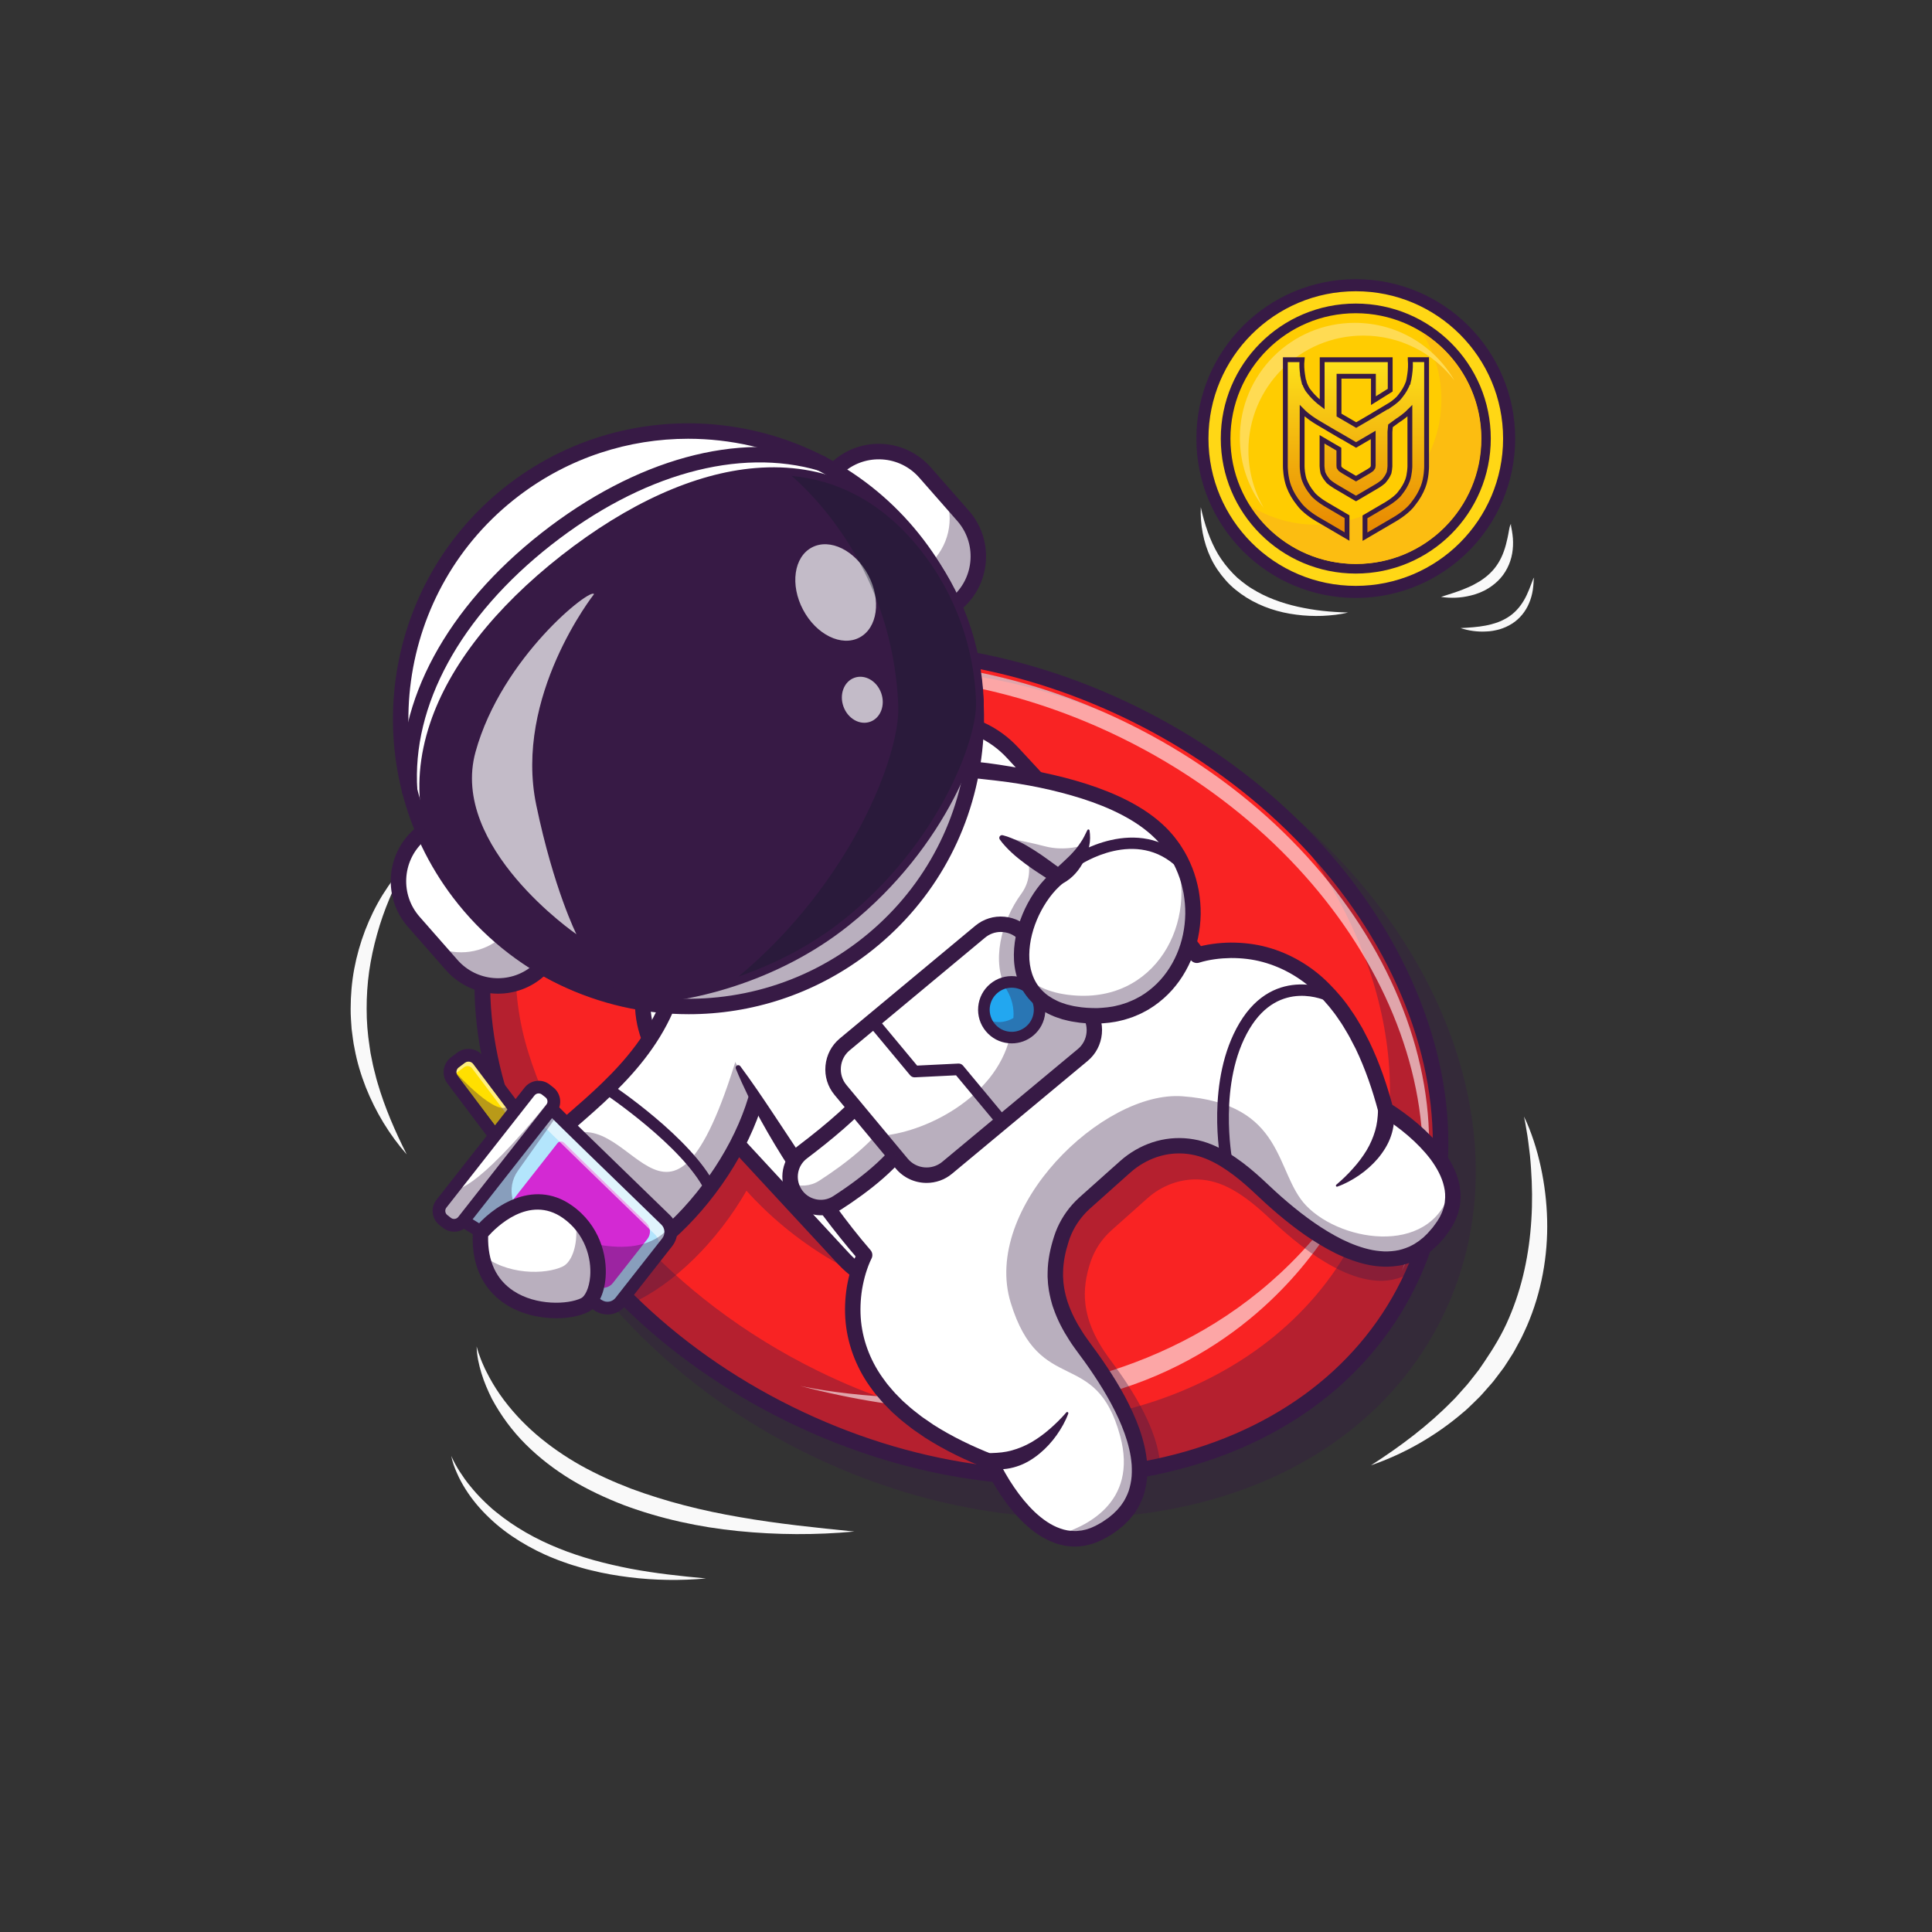 <svg id="eq4eAJ3Qy6C1" xmlns="http://www.w3.org/2000/svg" xmlns:xlink="http://www.w3.org/1999/xlink" viewBox="0 0 4000 4000" shape-rendering="geometricPrecision" text-rendering="geometricPrecision"><rect x="0" y="0" width="4000" height="4000" fill="#333333" stroke="none"/><style><![CDATA[#eq4eAJ3Qy6C4_tr {animation: eq4eAJ3Qy6C4_tr__tr 2000ms linear infinite normal forwards}@keyframes eq4eAJ3Qy6C4_tr__tr { 0% {transform: translate(2000px,2000px) rotate(0deg)} 50% {transform: translate(2000px,2000px) rotate(2.237deg)} 100% {transform: translate(2000px,2000px) rotate(0.228deg)}} #eq4eAJ3Qy6C30_to {animation: eq4eAJ3Qy6C30_to__to 2000ms linear infinite normal forwards}@keyframes eq4eAJ3Qy6C30_to__to { 0% {transform: translate(784.047px,2089.1px)} 100% {transform: translate(166.395px,1985.05px)}} #eq4eAJ3Qy6C30 {animation: eq4eAJ3Qy6C30_c_o 2000ms linear infinite normal forwards}@keyframes eq4eAJ3Qy6C30_c_o { 0% {opacity: 1} 100% {opacity: 0}} #eq4eAJ3Qy6C159_tr {animation: eq4eAJ3Qy6C159_tr__tr 2000ms linear infinite normal forwards}@keyframes eq4eAJ3Qy6C159_tr__tr { 0% {transform: translate(2807px,908px) rotate(0deg)} 50% {transform: translate(2807px,908px) rotate(7.639deg)} 100% {transform: translate(2807px,908px) rotate(1.878deg)}} #eq4eAJ3Qy6C171_to {animation: eq4eAJ3Qy6C171_to__to 2000ms linear infinite normal forwards}@keyframes eq4eAJ3Qy6C171_to__to { 0% {transform: translate(1198.05px,3142.716px)} 100% {transform: translate(678.502px,3518.107px)}} #eq4eAJ3Qy6C171 {animation: eq4eAJ3Qy6C171_c_o 2000ms linear infinite normal forwards}@keyframes eq4eAJ3Qy6C171_c_o { 0% {opacity: 1} 100% {opacity: 0}} #eq4eAJ3Qy6C173_to {animation: eq4eAJ3Qy6C173_to__to 2000ms linear infinite normal forwards}@keyframes eq4eAJ3Qy6C173_to__to { 0% {transform: translate(1377.851px,3004.7px)} 100% {transform: translate(784.047px,3474.958px)}} #eq4eAJ3Qy6C173 {animation: eq4eAJ3Qy6C173_c_o 2000ms linear infinite normal forwards}@keyframes eq4eAJ3Qy6C173_c_o { 0% {opacity: 1} 100% {opacity: 0}} #eq4eAJ3Qy6C175_to {animation: eq4eAJ3Qy6C175_to__to 2000ms linear infinite normal forwards}@keyframes eq4eAJ3Qy6C175_to__to { 0% {transform: translate(3020.879px,2672.75px)} 100% {transform: translate(3484.117px,2911.15px)}} #eq4eAJ3Qy6C175 {animation: eq4eAJ3Qy6C175_c_o 2000ms linear infinite normal forwards}@keyframes eq4eAJ3Qy6C175_c_o { 0% {opacity: 1} 100% {opacity: 0}} #eq4eAJ3Qy6C177_to {animation: eq4eAJ3Qy6C177_to__to 2000ms linear infinite normal forwards}@keyframes eq4eAJ3Qy6C177_to__to { 0% {transform: translate(3058.062px,1161.162px)} 100% {transform: translate(3301.639px,1347.665px)}} #eq4eAJ3Qy6C177 {animation: eq4eAJ3Qy6C177_c_o 2000ms linear infinite normal forwards}@keyframes eq4eAJ3Qy6C177_c_o { 0% {opacity: 1} 100% {opacity: 0}} #eq4eAJ3Qy6C179_to {animation: eq4eAJ3Qy6C179_to__to 2000ms linear infinite normal forwards}@keyframes eq4eAJ3Qy6C179_to__to { 0% {transform: translate(2638.448px,1162.701px)} 100% {transform: translate(2431.368px,1375.527px)}} #eq4eAJ3Qy6C179 {animation: eq4eAJ3Qy6C179_c_o 2000ms linear infinite normal forwards}@keyframes eq4eAJ3Qy6C179_c_o { 0% {opacity: 1} 100% {opacity: 0}} #eq4eAJ3Qy6C181_to {animation: eq4eAJ3Qy6C181_to__to 2000ms linear infinite normal forwards}@keyframes eq4eAJ3Qy6C181_to__to { 0% {transform: translate(3100.15px,1251.724px)} 100% {transform: translate(3225.389px,1406.975px)}} #eq4eAJ3Qy6C181 {animation: eq4eAJ3Qy6C181_c_o 2000ms linear infinite normal forwards}@keyframes eq4eAJ3Qy6C181_c_o { 0% {opacity: 1} 100% {opacity: 0}}]]></style><defs><linearGradient id="eq4eAJ3Qy6C169-fill" x1="2807" y1="799.578" x2="2807" y2="1055.578" spreadMethod="pad" gradientUnits="userSpaceOnUse"><stop id="eq4eAJ3Qy6C169-fill-0" offset="0%" stop-color="rgb(253,225,27)"/><stop id="eq4eAJ3Qy6C169-fill-1" offset="100%" stop-color="rgb(231,133,0)"/></linearGradient></defs><g id="eq4eAJ3Qy6C2"><rect id="eq4eAJ3Qy6C3" display="none" width="4000" height="4000" rx="0" ry="0" transform="matrix(1 0 0 1 -9.653 -3.458)" fill="rgb(149,196,252)" stroke="none" stroke-width="1"/></g><g id="eq4eAJ3Qy6C4_tr" transform="translate(2000,2000) rotate(0)"><g id="eq4eAJ3Qy6C4" transform="translate(-2000,-2000)"><g id="eq4eAJ3Qy6C5"><g id="eq4eAJ3Qy6C6"><g id="eq4eAJ3Qy6C7"/><g id="eq4eAJ3Qy6C8" opacity="0.35"><path id="eq4eAJ3Qy6C9" d="M2399.4,1528C2147,1403.6,1871.4,1363.7,1623.4,1415.7C1373,1468.2,1180.5,1607.8,1081.4,1808.9C878,2221.7,1138.3,2767.3,1661.6,3025.2C1685.6,3037,1709.8,3048.1,1734.2,3058.4C1966.2,3156.4,2213.2,3184.5,2437.6,3137.5C2688,3085,2880.5,2945.4,2979.5,2744.2C3183,2331.5,2922.7,1785.9,2399.4,1528Z" transform="matrix(1 0 0 1 6.704 -16.981)" fill="rgb(55,26,69)" stroke="none" stroke-width="1"/></g><g id="eq4eAJ3Qy6C10"><path id="eq4eAJ3Qy6C11" d="M2971.3,2488.8C2962.6,2536.7,2948.5,2583.6,2928.9,2629.1C2924.7,2638.9,2920.2,2648.6,2915.4,2658.3C2818.2,2855.5,2629.6,2984.7,2402.2,3034.9C2320,3053.1,2232.8,3060.9,2143,3058C1976.8,3052.5,1801.6,3010,1633.4,2927C1508.5,2865.4,1398.9,2787.3,1307.5,2698.6C1236.3,2629.4,1176.1,2553.8,1128.3,2474.5C986.8,2239.6,954.1,1972.7,1065.5,1746.7C1262.7,1346.5,1836.7,1226.2,2347.5,1477.9C2788.8,1695.5,3038.6,2119.5,2971.3,2488.8Z" fill="rgb(249,35,35)" stroke="none" stroke-width="1"/></g><g id="eq4eAJ3Qy6C12" opacity="0.35"><path id="eq4eAJ3Qy6C13" d="M2647.3,1682C2870.2,1945.6,2945.3,2277.6,2811.1,2550C2727.3,2720,2575.5,2839.5,2389.4,2901.4C2188,2968.4,1969.2,2955.1,1773,2874.2C1746,2863.1,1719.1,2850.9,1692.4,2837.8C1387.9,2687.8,1174.7,2439.5,1093.7,2178.6C1053.8,2050,1058.7,1910.6,1114.8,1788.2C1117.2,1782.9,1119.7,1777.6,1122.3,1772.4C1214.5,1585.4,1394.7,1455.2,1629.7,1405.9C1837.1,1362.4,2065.2,1386.4,2281.4,1473C2276.6,1470.9,2271.9,1468.7,2267.1,1466.7C2044.4,1372.7,1807.9,1345.5,1593.4,1390.5C1358.3,1439.8,1178.1,1569.9,1086,1757C1085.5,1758,1085,1759.1,1084.5,1760.2C1094.8,1725.2,1108,1690.9,1124.5,1657.5C1128.6,1649.1,1133,1640.9,1137.5,1632.7C1109.8,1667.7,1085.6,1705.8,1065.4,1746.8C919.4,2043.1,1021,2409.8,1291,2682.3C1291.2,2682.5,1291.5,2682.8,1291.7,2683C1298.8,2690.1,1305.9,2697.2,1313.2,2704.1C1313.3,2704.2,1313.5,2704.4,1313.6,2704.5C1328.5,2718.8,1343.9,2732.8,1359.7,2746.4C1360,2746.7,1360.3,2746.9,1360.6,2747.2C1364.8,2750.8,1369,2754.6,1373.3,2758.1C1377.6,2761.6,1381.8,2765.1,1386,2768.5C1393.2,2774.4,1400.4,2780.2,1407.8,2785.9C1408.5,2786.4,1409.2,2787,1409.9,2787.5C1426,2800,1442.5,2812.2,1459.4,2824C1461,2825.1,1462.6,2826.2,1464.1,2827.3C1470.8,2831.9,1477.5,2836.5,1484.3,2841.1C1486.6,2842.6,1488.8,2844.1,1491.1,2845.6C1498.5,2850.5,1505.9,2855.3,1513.5,2860C1514.6,2860.7,1515.7,2861.4,1516.8,2862.1C1525.5,2867.5,1534.2,2872.8,1543.1,2878.1C1545.1,2879.3,1547.1,2880.4,1549.1,2881.6C1555.9,2885.6,1562.7,2889.5,1569.6,2893.4C1572.5,2895,1575.4,2896.6,1578.2,2898.2C1584.6,2901.7,1591.1,2905.2,1597.6,2908.7C1600.3,2910.2,1603.1,2911.6,1605.8,2913.1C1614.9,2917.8,1624.1,2922.5,1633.3,2927.1C1641.2,2931,1649.1,2934.8,1657.1,2938.5C1659.7,2939.7,1662.3,2940.9,1664.9,2942.1C1670.2,2944.6,1675.6,2947,1680.9,2949.4C1684.1,2950.8,1687.4,2952.2,1690.7,2953.6C1695.4,2955.7,1700.1,2957.7,1704.8,2959.7C1708.3,2961.2,1711.7,2962.5,1715.2,2964C1719.7,2965.9,1724.2,2967.7,1728.7,2969.5C1732.3,2970.9,1735.9,2972.3,1739.6,2973.7C1744,2975.4,1748.3,2977.1,1752.7,2978.8C1756.4,2980.2,1760.2,2981.5,1763.9,2982.9C1768.2,2984.5,1772.4,2986,1776.7,2987.6C1780.5,2988.9,1784.3,2990.2,1788.1,2991.5C1792.3,2992.9,1796.5,2994.4,1800.7,2995.8C1804.6,2997.1,1808.4,2998.3,1812.3,2999.5C1816.5,3000.8,1820.6,3002.2,1824.8,3003.5C1828.7,3004.7,1832.6,3005.9,1836.5,3007C1840.6,3008.2,1844.7,3009.5,1848.8,3010.7C1852.8,3011.8,1856.8,3012.9,1860.7,3014C1864.8,3015.1,1868.8,3016.3,1872.9,3017.4C1876.9,3018.5,1881,3019.5,1885,3020.5C1889,3021.5,1893,3022.6,1897,3023.6C1901.1,3024.6,1905.1,3025.5,1909.2,3026.5C1913.2,3027.4,1917.1,3028.4,1921.1,3029.3C1925.2,3030.2,1929.3,3031.1,1933.4,3032C1937.3,3032.8,1941.2,3033.7,1945.1,3034.5C1949.3,3035.3,1953.4,3036.1,1957.5,3036.9C1961.3,3037.6,1965.2,3038.4,1969,3039.1C1973.2,3039.9,1977.4,3040.6,1981.5,3041.3C1985.3,3042,1989.1,3042.6,1992.9,3043.2C1997.1,3043.9,2001.4,3044.5,2005.6,3045.2C2009.3,3045.8,2013,3046.3,2016.8,3046.9C2021.1,3047.5,2025.4,3048.1,2029.7,3048.6C2033.3,3049.1,2037,3049.6,2040.6,3050C2044.9,3050.5,2049.3,3051,2053.6,3051.5C2057.2,3051.9,2060.8,3052.3,2064.3,3052.7C2068.7,3053.1,2073.1,3053.6,2077.4,3053.9C2080.9,3054.2,2084.4,3054.5,2087.9,3054.8C2092.3,3055.2,2096.7,3055.5,2101.2,3055.8C2104.6,3056,2108,3056.3,2111.4,3056.5C2115.9,3056.8,2120.3,3057,2124.8,3057.2C2128.1,3057.4,2131.5,3057.5,2134.8,3057.7C2139.3,3057.9,2143.8,3058,2148.3,3058.2C2151.5,3058.3,2154.8,3058.4,2158,3058.4C2162.6,3058.5,2167.1,3058.5,2171.7,3058.6C2174.9,3058.6,2178,3058.6,2181.1,3058.6C2185.7,3058.6,2190.3,3058.6,2195,3058.5C2198,3058.5,2201,3058.4,2204.1,3058.3C2208.8,3058.2,2213.5,3058.1,2218.2,3057.9C2221.1,3057.8,2224,3057.7,2226.9,3057.6C2231.7,3057.4,2236.4,3057.2,2241.2,3056.9C2244,3056.7,2246.8,3056.6,2249.5,3056.4C2254.3,3056.1,2259.2,3055.7,2264,3055.4C2266.6,3055.2,2269.3,3055,2271.9,3054.7C2276.8,3054.3,2281.7,3053.8,2286.6,3053.3C2289.1,3053,2291.6,3052.8,2294.1,3052.5C2299.1,3052,2304.1,3051.4,2309,3050.8C2311.4,3050.5,2313.7,3050.2,2316.1,3049.9C2321.2,3049.2,2326.2,3048.6,2331.3,3047.8C2333.5,3047.5,2335.7,3047.1,2337.9,3046.8C2343.1,3046,2348.2,3045.2,2353.4,3044.3C2355.4,3044,2357.5,3043.6,2359.5,3043.2C2364.8,3042.3,2370,3041.3,2375.3,3040.3C2377.2,3039.9,2379,3039.6,2380.9,3039.2C2386.3,3038.1,2391.6,3037,2397,3035.9C2398.6,3035.5,2400.3,3035.2,2401.9,3034.8C2407.4,3033.6,2412.9,3032.3,2418.4,3031C2419.8,3030.7,2421.2,3030.3,2422.7,3029.9C2428.4,3028.5,2434,3027.1,2439.6,3025.6C2440.8,3025.3,2441.9,3025,2443.1,3024.6C2448.9,3023,2454.8,3021.4,2460.5,3019.7C2461.4,3019.4,2462.2,3019.2,2463.1,3018.9C2469.1,3017.1,2475.2,3015.3,2481.2,3013.4C2481.8,3013.2,2482.3,3013,2482.9,3012.9C2489.2,3010.9,2495.4,3008.8,2501.6,3006.7C2501.8,3006.6,2502,3006.6,2502.1,3006.5C2684.3,2943.8,2832.8,2825.4,2915.3,2658C3068.8,2346.9,2948.8,1957.9,2647.3,1682Z" fill="rgb(55,26,69)" stroke="none" stroke-width="1"/></g><g id="eq4eAJ3Qy6C14"><path id="eq4eAJ3Qy6C15" d="M2178.9,3074.8C1995.2,3074.8,1804.9,3029.5,1626.3,2941.4C1376,2818.1,1178.3,2625.6,1069.5,2399.5C960,2172,953.5,1937.7,1051.1,1739.7C1148.7,1541.7,1338.5,1404.1,1585.6,1352.3C1831.2,1300.8,2104.3,1340.4,2354.6,1463.7C2604.9,1587,2802.6,1779.5,2911.5,2005.6C3021,2233.1,3027.5,2467.4,2929.9,2665.4L2915.5,2658.3L2929.9,2665.4C2832.3,2863.4,2642.5,3001,2395.5,3052.8C2325,3067.6,2252.5,3074.8,2178.9,3074.8ZM1801.9,1362.2C1730.5,1362.2,1660.2,1369.3,1592.1,1383.5C1354.9,1433.2,1172.9,1564.7,1079.8,1753.7C886.8,2145.3,1138.4,2665.2,1640.5,2912.6C1884.4,3032.8,2150.1,3071.4,2388.8,3021.4C2626,2971.7,2808,2840.2,2901.1,2651.1L2901.1,2651.1C2994.2,2462.1,2987.7,2237.7,2882.6,2019.3C2776.9,1799.6,2584.3,1612.4,2340.4,1492.2C2166.1,1406.5,1980.6,1362.2,1801.9,1362.2Z" fill="rgb(55,26,69)" stroke="none" stroke-width="1"/></g><g id="eq4eAJ3Qy6C16" opacity="0.6"><g id="eq4eAJ3Qy6C17"><path id="eq4eAJ3Qy6C18" d="M1073.2,1787.2C1165.4,1600.2,1345.6,1470,1580.6,1420.7C1795.1,1375.7,2031.7,1402.9,2254.3,1496.9C2277.8,1506.8,2301.2,1517.5,2324.3,1528.9C2803,1764.8,3052.6,2249.5,2902.5,2631.3C3078.6,2245.2,2828.6,1740.8,2337.1,1498.6C2314,1487.2,2290.6,1476.5,2267.1,1466.6C2044.4,1372.6,1807.9,1345.4,1593.4,1390.4C1358.3,1439.7,1178.1,1569.8,1086,1756.9C1078.4,1772.4,1071.5,1788.1,1065.3,1804C1067.9,1798.4,1070.5,1792.8,1073.2,1787.2Z" fill="rgb(254,254,254)" stroke="none" stroke-width="1"/></g></g><g id="eq4eAJ3Qy6C19" opacity="0.6"><g id="eq4eAJ3Qy6C20"><path id="eq4eAJ3Qy6C21" d="M2807.4,2444.1C2807.4,2444.1,2557.6,3104.2,1656.6,2869.4C1656.6,2869.3,2433.8,3049.1,2807.4,2444.1Z" fill="rgb(254,254,254)" stroke="none" stroke-width="1"/></g></g></g><g id="eq4eAJ3Qy6C22" opacity="0.35"><path id="eq4eAJ3Qy6C23" d="M2858.1,2375.3C2778.5,2071.3,2598.5,2071.9,2532.9,2083.2C2475.9,1967.7,2375.9,1861.6,2243.5,1787.2C2243.5,1787.2,2243.5,1787.2,2243.5,1787.2L2079.3,1610C2008.9,1534,1890.2,1529.4,1814.2,1599.8L1687,1717.5C1575.5,1754.8,1484.5,1826.5,1434.3,1928.5C1425.1,1947.1,1417.6,1966.1,1411.6,1985.5C1411.6,1985.6,1411.6,1985.6,1411.5,1985.7C1388.4,2028,1382.6,2077.4,1394.6,2123.4C1394.6,2123.4,1394.6,2123.5,1394.6,2123.5C1395.5,2142.7,1397.6,2161.9,1401,2181.1C1332.5,2315.9,1199.1,2394.7,1128.1,2474.5C1175.9,2553.8,1236.1,2629.4,1307.3,2698.6C1394.4,2659.8,1485.4,2569.9,1545.5,2465.2L1545.5,2465.2C1556.3,2477.4,1567.7,2489.2,1579.7,2500.8C1634.7,2554.2,1700.5,2601.1,1775.7,2638.1C1810.1,2655,1844.9,2669.2,1879.9,2680.6C1860,2753.5,1850.8,2920.2,2126.9,3027.4C2126.9,3027.4,2132.5,3040.2,2142.9,3058.1C2232.7,3061.1,2319.9,3053.2,2402.1,3035C2398.1,2960.1,2343.4,2874.9,2299.5,2816.4C2267.4,2773.8,2251.7,2736.2,2247.3,2700.8C2243.5,2670.4,2248.2,2641.5,2258,2612.3C2266.4,2587.3,2281.4,2564.9,2301.1,2547.3L2375.6,2480.9C2404.2,2455.4,2441.5,2440.7,2479.9,2441.9C2504.2,2442.7,2527.6,2449.5,2552.5,2463.5C2575.8,2476.6,2600.6,2496,2628.8,2522.7C2705.7,2595.7,2836.1,2697.7,2928.8,2629.1L2971.2,2488.8C2940.6,2423.7,2858.1,2375.3,2858.1,2375.3Z" fill="rgb(55,26,69)" stroke="none" stroke-width="1"/></g><g id="eq4eAJ3Qy6C24"><g id="eq4eAJ3Qy6C25"><path id="eq4eAJ3Qy6C26" d="M2445.4,2241.6L2040.1,2616.8C1955.8,2694.9,1824.2,2689.8,1746.1,2605.5L1385.9,2216.4C1307.8,2132.1,1312.9,2000.5,1397.2,1922.4L1802.5,1547.2C1886.8,1469.1,2018.4,1474.2,2096.5,1558.5L2456.7,1947.6C2534.8,2032,2529.7,2163.6,2445.4,2241.6Z" fill="rgb(255,255,255)" stroke="none" stroke-width="1"/></g><g id="eq4eAJ3Qy6C27"><path id="eq4eAJ3Qy6C28" d="M1898.9,2688.2C1838.6,2688.2,1778.5,2664.1,1734.4,2616.5L1374.2,2227.4C1333.5,2183.5,1312.4,2126.4,1314.7,2066.6C1317,2006.8,1342.4,1951.5,1386.4,1910.8L1791.7,1535.6C1835.6,1494.9,1892.7,1473.7,1952.5,1476.1C2012.3,1478.4,2067.6,1503.8,2108.3,1547.8L2468.5,1936.9C2552.4,2027.5,2547,2169.6,2456.3,2253.5L2456.3,2253.5L2051,2628.6C2008,2668.5,1953.4,2688.2,1898.9,2688.2ZM1943.7,1507.9C1895.2,1507.9,1849.2,1525.9,1813.4,1559L1408.1,1934.2C1370.5,1969,1348.6,2016.5,1346.7,2067.7C1344.7,2119,1362.8,2167.9,1397.7,2205.5L1757.9,2594.6C1829.8,2672.3,1951.6,2677,2029.3,2605L2434.6,2229.8C2512.3,2157.9,2517,2036.1,2445,1958.4L2084.8,1569.3C2050,1531.7,2002.5,1509.8,1951.3,1507.9C1948.7,1507.9,1946.2,1507.9,1943.7,1507.9ZM2445.4,2241.6L2445.4,2241.6L2445.4,2241.6Z" fill="rgb(55,26,69)" stroke="none" stroke-width="1"/></g></g><g id="eq4eAJ3Qy6C29"><g id="eq4eAJ3Qy6C30_to" transform="translate(784.047,2089.1)"><path id="eq4eAJ3Qy6C30" d="M842.1,1788.1C828.5,1811.5,816.8,1835.4,806.6,1860C796.3,1884.4,787.6,1909.3,780.6,1934.6C773.5,1959.8,768,1985.4,764.3,2011.1C760.7,2036.8,759,2062.8,759.1,2088.7C759,2114.6,761.1,2140.5,765.1,2166.2C766.2,2172.6,766.7,2179.1,768.2,2185.4L772.1,2204.6C773.3,2211,775.3,2217.2,776.8,2223.6C778.4,2229.9,779.8,2236.3,781.9,2242.6C796.6,2292.9,817.7,2341.8,842.1,2390.1C806.3,2349.5,777.7,2302.2,757.3,2251C747.3,2225.4,739.2,2198.8,734.2,2171.5C731.2,2158,729.9,2144.1,728,2130.4C727,2116.6,725.9,2102.7,726,2088.8C726,2061,728.3,2033.3,733.4,2006C738.5,1978.8,746.1,1952.1,755.9,1926.4C765.8,1900.7,777.8,1875.9,792.2,1852.6C806.8,1829.5,822.7,1807.1,842.1,1788.1Z" transform="translate(-784.047,-2089.1)" fill="rgb(249,249,249)" stroke="none" stroke-width="1"/></g></g><g id="eq4eAJ3Qy6C31"><path id="eq4eAJ3Qy6C32" d="M1411.1,1955.3C1388.8,2295.8,974.7,2362.4,1061.2,2554.2C1178.8,2815.1,1563.6,2472.1,1581.8,2185.5" fill="rgb(255,255,255)" stroke="none" stroke-width="1"/></g><g id="eq4eAJ3Qy6C33" opacity="0.35"><path id="eq4eAJ3Qy6C34" d="M1581.8,2185.5C1563.9,2467.6,1190.8,2804.4,1066.9,2566.1C1115.4,2606.5,1106.7,2389.3,1172.1,2354C1315.5,2276.7,1388.8,2682,1541.5,2133.7L1411,1957.5C1411.1,1956.7,1411.1,1956,1411.2,1955.3L1581.8,2185.5Z" fill="rgb(55,26,69)" stroke="none" stroke-width="1"/></g><g id="eq4eAJ3Qy6C35"><path id="eq4eAJ3Qy6C36" d="M1189.9,2662.9C1126.9,2662.9,1076.7,2627.5,1046.6,2560.7C1000.5,2458.3,1079.8,2389.5,1171.7,2309.7C1271.2,2223.4,1383.9,2125.6,1395.1,1954.1C1395.7,1945.3,1403.2,1938.6,1412.1,1939.2C1420.9,1939.8,1427.6,1947.4,1427,1956.2C1414.9,2141,1291.7,2247.9,1192.6,2333.9C1094.7,2418.8,1041,2470.6,1075.7,2547.5C1105.2,2612.8,1152.9,2640,1217.6,2628.2C1288.3,2615.3,1372.1,2556,1441.9,2469.5C1514.8,2379.1,1560,2275.2,1565.7,2184.3C1566.3,2175.5,1573.8,2168.7,1582.7,2169.3C1591.5,2169.9,1598.2,2177.5,1597.7,2186.3C1591.5,2283.6,1543.8,2394.1,1466.8,2489.5C1392.3,2581.8,1301.3,2645.4,1223.3,2659.6C1211.9,2661.9,1200.7,2662.9,1189.9,2662.9Z" fill="rgb(55,26,69)" stroke="none" stroke-width="1"/></g><g id="eq4eAJ3Qy6C37"><g id="eq4eAJ3Qy6C38"><path id="eq4eAJ3Qy6C39" d="M1197.6,2512.6L1184.6,2522.4C1179.2,2526.4,1171.6,2525.4,1167.6,2520L947.2,2227.2C943.2,2221.8,944.2,2214.2,949.6,2210.2L962.6,2200.4C968,2196.4,975.6,2197.4,979.6,2202.8L1200,2495.6C1204.1,2500.9,1203,2508.6,1197.6,2512.6Z" fill="rgb(255,223,0)" stroke="none" stroke-width="1"/></g><g id="eq4eAJ3Qy6C40"><path id="eq4eAJ3Qy6C41" d="M969.9,2197.9C973.6,2197.9,977.2,2199.6,979.6,2202.7L1200,2495.5C1204,2500.9,1203,2508.5,1197.6,2512.5L1184.6,2522.3C1182.4,2524,1179.8,2524.7,1177.3,2524.7C1173.6,2524.7,1170,2523,1167.6,2519.8L947.2,2227C943.2,2221.6,944.2,2214,949.6,2210L962.6,2200.2C964.8,2198.7,967.4,2197.9,969.9,2197.9M969.9,2171.6C969.9,2171.6,969.9,2171.6,969.9,2171.6C961.5,2171.6,953.5,2174.3,946.8,2179.3L933.8,2189.1C916.8,2201.9,913.4,2226.1,926.2,2243L1146.6,2535.8C1153.8,2545.4,1165.3,2551.1,1177.4,2551.1C1185.8,2551.1,1193.8,2548.4,1200.5,2543.4L1213.5,2533.6C1221.7,2527.4,1227,2518.4,1228.5,2508.2C1229.9,2498,1227.3,2487.9,1221.1,2479.7L1000.7,2186.9C993.5,2177.3,982,2171.6,969.9,2171.6L969.9,2171.6Z" fill="rgb(55,26,69)" stroke="none" stroke-width="1"/></g><g id="eq4eAJ3Qy6C42" opacity="0.5"><path id="eq4eAJ3Qy6C43" d="M1197.9,2504.8L977.6,2212C973.6,2206.6,965.9,2205.6,960.6,2209.6L947.6,2219.4C946.6,2220.2,945.8,2221.1,945.1,2222C944.3,2217.6,945.9,2213,949.7,2210.1L962.7,2200.3C968.1,2196.3,975.7,2197.3,979.7,2202.7L1200.1,2495.5C1203.4,2499.9,1203.2,2505.7,1200.2,2509.9C1199.8,2508.1,1199.1,2506.4,1197.9,2504.8Z" fill="rgb(255,255,255)" stroke="none" stroke-width="1"/></g><g id="eq4eAJ3Qy6C44"><path id="eq4eAJ3Qy6C45" d="M1036.1,2410.5L1035.4,2410L1040.7,2404L1045.3,2397.4L1046,2397.9L1138.7,2292.1C1141.1,2295.8,1315.5,2464.9,1378.4,2525.9C1391.1,2538.2,1392.4,2558,1381.5,2571.9L1284.8,2695.1C1273.9,2709,1254.3,2712.4,1239.4,2703C1165.3,2656.4,959.6,2527.1,955.4,2525.7L1036.1,2410.5Z" fill="rgb(179,229,252)" stroke="none" stroke-width="1"/></g><g id="eq4eAJ3Qy6C46"><g id="eq4eAJ3Qy6C47"><path id="eq4eAJ3Qy6C48" d="M1033.9,2536.5C1067.4,2557,1187.7,2632.6,1235.1,2662.4C1246.1,2669.3,1260.6,2666.8,1268.7,2656.6L1340.2,2565.5C1348.3,2555.2,1347.3,2540.6,1337.9,2531.5C1297.7,2492.5,1195.7,2393.6,1167.8,2365.9C1164,2362.1,1157.7,2362.5,1154.3,2366.7L1031.5,2523.2C1028.2,2527.5,1029.3,2533.7,1033.9,2536.5Z" fill="rgb(211,41,211)" stroke="none" stroke-width="1"/></g></g><g id="eq4eAJ3Qy6C49" opacity="0.6"><g id="eq4eAJ3Qy6C50"><path id="eq4eAJ3Qy6C51" d="M1358.3,2601C1369.2,2587.1,1367.8,2567.3,1355.2,2555C1292.3,2494.1,1117.9,2324.9,1115.5,2321.2L1031.5,2417L1036.1,2410.4L1035.4,2409.9L1040.7,2403.9L1045.3,2397.3L1046,2397.8L1138.7,2292C1141.1,2295.7,1315.5,2464.8,1378.4,2525.8C1391.1,2538.1,1392.4,2557.9,1381.5,2571.8L1284.8,2695C1284.2,2695.8,1283.4,2696.5,1282.7,2697.2L1358.3,2601Z" fill="rgb(254,254,254)" stroke="none" stroke-width="1"/></g></g><g id="eq4eAJ3Qy6C52"><path id="eq4eAJ3Qy6C53" d="M1257.7,2721.5C1249,2721.5,1240.2,2719.1,1232.4,2714.2C1063.9,2608.3,958.6,2542.4,949.9,2537.7C946.6,2536.2,944.1,2533.3,942.9,2529.8C941.6,2525.9,942.3,2521.5,944.6,2518.2L1022.7,2406.8C1023.2,2404.8,1024.2,2402.9,1025.6,2401.3L1030.4,2395.8L1034.6,2389.8C1035.8,2388.1,1037.4,2386.7,1039.2,2385.7L1128.8,2283.4C1131.5,2280.3,1135.6,2278.7,1139.7,2278.9C1143.4,2279.2,1146.7,2281,1149,2283.8C1155.6,2291.1,1246.8,2379.9,1387.5,2516.3C1405.1,2533.3,1406.9,2560.6,1391.8,2579.9L1295.1,2703.1C1285.8,2715.2,1271.9,2721.5,1257.7,2721.5ZM974.3,2521.7C998.3,2536.3,1063.6,2576.9,1246.4,2691.9C1255.6,2697.7,1267.7,2695.6,1274.4,2687L1371.1,2563.8C1377.8,2555.2,1377,2543,1369.2,2535.4C1214.1,2385.1,1159.1,2331.3,1139.3,2311.5L1055.9,2406.6C1055.1,2407.5,1054.3,2408.2,1053.4,2408.8L1051.5,2411.5C1051.2,2411.9,1050.9,2412.3,1050.6,2412.6L1048.4,2415.1C1048,2416.1,1047.5,2417.1,1046.8,2418.1L974.3,2521.7Z" fill="rgb(55,26,69)" stroke="none" stroke-width="1"/></g><g id="eq4eAJ3Qy6C54"><path id="eq4eAJ3Qy6C55" d="M959.2,2527.7L1141.6,2295.4C1149.8,2285,1148,2269.8,1137.5,2261.6L1130.1,2255.8C1119.7,2247.6,1104.5,2249.4,1096.3,2259.9L913.9,2492.2C905.7,2502.6,907.5,2517.8,918,2526L925.4,2531.8C935.9,2540,951,2538.1,959.2,2527.7Z" fill="rgb(255,255,255)" stroke="none" stroke-width="1"/><path id="eq4eAJ3Qy6C56" d="M940.2,2550.1C931.9,2550.1,923.9,2547.3,917.3,2542.2L909.9,2536.4C893.8,2523.7,890.9,2500.3,903.6,2484.2L1086,2251.9C1092.1,2244.1,1101,2239.1,1110.8,2237.9C1120.7,2236.7,1130.4,2239.4,1138.2,2245.6L1145.6,2251.4C1161.7,2264.1,1164.6,2287.5,1151.9,2303.6L969.5,2535.9C963.4,2543.7,954.5,2548.7,944.7,2549.9C943.2,2550,941.7,2550.1,940.2,2550.1ZM1115.2,2263.8C1112,2263.8,1108.8,2265.2,1106.6,2268L924.2,2500.3C922.4,2502.6,921.6,2505.4,922,2508.3C922.3,2511.2,923.8,2513.8,926.1,2515.6L933.5,2521.4C935.8,2523.2,938.6,2524,941.5,2523.6C944.4,2523.3,947,2521.8,948.8,2519.5L948.8,2519.5L1131.2,2287.2C1133,2284.9,1133.8,2282.1,1133.4,2279.2C1133.1,2276.3,1131.6,2273.7,1129.3,2271.9L1121.9,2266.1C1119.9,2264.6,1117.6,2263.8,1115.2,2263.8Z" fill="rgb(55,26,69)" stroke="none" stroke-width="1"/></g><g id="eq4eAJ3Qy6C57" opacity="0.35"><path id="eq4eAJ3Qy6C58" d="M939.9,2462.6C939.9,2462.6,976.7,2478.1,1139.4,2276.5L1141.5,2293.7L955,2531.3L937.4,2537.4L909,2516.2C909,2516.2,900.1,2504.8,904.5,2499.3C908.8,2493.8,939.9,2462.6,939.9,2462.6Z" fill="rgb(55,26,69)" stroke="none" stroke-width="1"/></g><g id="eq4eAJ3Qy6C59" opacity="0.35"><path id="eq4eAJ3Qy6C60" d="M1153.4,2309.7L1072.4,2423.7C1046.7,2459.9,1059.7,2510.6,1099.9,2529.6C1184.2,2569.5,1318.5,2615.5,1383.7,2543.7L1383.6,2566.7L1273,2707.4L1244.8,2705.2L959.2,2527.7L1142.1,2298.6L1153.4,2309.7Z" fill="rgb(55,26,69)" stroke="none" stroke-width="1"/></g><g id="eq4eAJ3Qy6C61" opacity="0.35"><path id="eq4eAJ3Qy6C62" d="M945,2222C945,2222,1030.8,2316.5,1052.6,2288.8L1063.2,2297.1C1063.2,2297.1,1022,2353.2,1021.6,2350.1C1021.2,2347,940.8,2227.5,940.8,2227.5L945,2222Z" fill="rgb(55,26,69)" stroke="none" stroke-width="1"/></g></g><g id="eq4eAJ3Qy6C63"><path id="eq4eAJ3Qy6C64" d="M994.8,2553.6C994.8,2553.6,1083,2444.2,1174.7,2508.7C1259.5,2568.3,1246.6,2684.4,1210.3,2702.1C1154.7,2729.1,987.5,2717,994.8,2553.6Z" fill="rgb(255,255,255)" stroke="none" stroke-width="1"/></g><g id="eq4eAJ3Qy6C65" opacity="0.35"><path id="eq4eAJ3Qy6C66" d="M1191.2,2527.2C1198.5,2571.5,1185.6,2612.2,1165.2,2622.1C1129.7,2639.3,1048.5,2640.5,996.5,2596.4C1014.8,2723.6,1159.3,2731.8,1210.2,2707.1C1244,2690.7,1257.5,2589.4,1191.2,2527.2Z" fill="rgb(55,26,69)" stroke="none" stroke-width="1"/></g><g id="eq4eAJ3Qy6C67"><path id="eq4eAJ3Qy6C68" d="M1151.8,2729.3C1116.5,2729.3,1077.3,2720.4,1045.8,2699.7C1013.2,2678.3,975.1,2635.4,978.8,2552.9C979,2549.5,980.2,2546.2,982.3,2543.6C1016.1,2501.7,1101.6,2437.8,1183.9,2495.7C1241.1,2535.9,1257.5,2599.2,1253.8,2645.1C1251,2680.1,1237.3,2706.8,1217.2,2716.6C1200.4,2724.7,1177.1,2729.3,1151.8,2729.3ZM1010.6,2559.7C1009.6,2611.1,1027.3,2649.2,1063.4,2672.9C1110,2703.5,1175.7,2701.1,1203.3,2687.7C1211,2683.9,1219.9,2667.2,1221.9,2642.5C1224.9,2605.5,1211.6,2554.3,1165.5,2521.8C1095.2,2472.4,1026.5,2541.7,1010.6,2559.7Z" fill="rgb(55,26,69)" stroke="none" stroke-width="1"/></g><g id="eq4eAJ3Qy6C69" opacity="0.6"><g id="eq4eAJ3Qy6C70"><path id="eq4eAJ3Qy6C71" d="" fill="rgb(254,254,254)" stroke="none" stroke-width="1"/></g></g><g id="eq4eAJ3Qy6C72"><path id="eq4eAJ3Qy6C73" d="M2988.2,2538.8C2885.7,2690.2,2710.6,2555.6,2612.8,2462.7C2547.6,2400.8,2498.9,2374.1,2446.3,2372.4C2403.3,2371,2361.7,2387.4,2329.7,2416L2246.5,2490.2C2224.5,2509.9,2207.7,2534.8,2198.3,2562.8C2174.5,2633.6,2178,2702.5,2244.7,2791C2325.8,2898.8,2439.6,3088.1,2277.5,3172.7C2244.9,3189.7,2214.5,3189.2,2187.4,3178.9C2105.2,3147.8,2051.8,3026.9,2051.8,3026.9C1647.3,2869.9,1790.6,2598.7,1790.6,2598.7C1580.7,2357.1,1385.8,1934.7,1385.8,1934.7L1860,1511.8C1860,1511.8,1923.9,1548.4,2014.4,1607.3C2014.4,1607.3,2014.4,1607.3,2014.4,1607.3C2132.2,1684,2295.1,1798.6,2421,1919.7C2441.1,1938.9,2460.2,1958.4,2478,1977.9C2478,1977.9,2759.2,1878.2,2869,2297.9C2869,2297.9,2985.8,2366.4,3005.4,2453.1C3011.6,2480.4,3008,2509.5,2988.2,2538.8Z" fill="rgb(255,255,255)" stroke="none" stroke-width="1"/></g><g id="eq4eAJ3Qy6C74" opacity="0.35"><path id="eq4eAJ3Qy6C75" d="M2988.2,2538.8C2885.7,2690.2,2710.6,2555.6,2612.8,2462.7C2547.6,2400.8,2498.9,2374.1,2446.3,2372.4C2403.3,2371,2361.7,2387.4,2329.7,2416L2246.5,2490.2C2224.5,2509.9,2207.7,2534.8,2198.3,2562.8C2174.5,2633.6,2178,2702.5,2244.7,2791C2325.8,2898.8,2439.6,3088.1,2277.5,3172.7C2244.9,3189.7,2214.5,3189.2,2187.4,3178.9C2246,3162.5,2356.8,3112.4,2319.2,2973.3C2268.9,2786.9,2152.9,2893.9,2092.6,2697.3C2032.2,2500.7,2283.2,2257.6,2448,2269.7C2662.1,2285.4,2639,2427.9,2704.2,2496C2779.6,2574.7,2973.6,2602.1,3005.6,2453.1C3011.6,2480.4,3008,2509.5,2988.2,2538.8Z" fill="rgb(55,26,69)" stroke="none" stroke-width="1"/></g><g id="eq4eAJ3Qy6C76"><path id="eq4eAJ3Qy6C77" d="M1862.5,1507.1C1921.5,1534.9,1977.8,1567.3,2033,1601.5C2088.1,1635.9,2141.9,1672.4,2194.6,1710.6C2247,1749.2,2298.3,1789.3,2347.9,1831.7C2397.3,1874.4,2445,1919,2489.8,1967L2472.7,1962.7C2476.5,1961.4,2479.3,1960.6,2482.5,1959.8C2485.6,1959,2488.7,1958.3,2491.8,1957.6C2498,1956.2,2504.2,1955.2,2510.5,1954.3C2523,1952.5,2535.5,1951.7,2548.1,1951.5C2573.2,1951.5,2598.5,1954.3,2622.8,1960.9C2671.5,1974,2716.3,2000.8,2751.3,2036.2C2768.9,2053.8,2785,2072.8,2798.5,2093.4C2805.8,2103.4,2811.7,2114.1,2818.1,2124.6C2821.4,2129.8,2823.9,2135.4,2826.8,2140.7L2835.2,2157C2856.4,2201,2872,2247.1,2884.4,2293.7L2877,2283.9C2888,2290.5,2897.7,2297.2,2907.6,2304.5C2917.4,2311.7,2926.9,2319.2,2936.2,2327.2C2954.7,2343.1,2972,2360.6,2987.1,2380.6C3001.9,2400.6,3014.9,2423.4,3020.8,2449.5C3021.4,2452.8,3022.3,2456,3022.7,2459.3L3023.8,2469.3C3023.9,2476.1,3024.2,2482.9,3023.2,2489.6C3022.9,2493,3022.5,2496.4,3021.7,2499.7C3020.9,2503,3020.3,2506.4,3019.4,2509.6C3017.3,2516,3015.2,2522.5,3012.1,2528.4C3009.5,2534.6,3005.8,2540.1,3002.4,2545.7C2998.9,2551.1,2995,2556,2991.3,2561.1C2987.2,2566,2983.1,2570.8,2978.7,2575.5L2971.7,2582.2L2968.2,2585.5L2964.4,2588.6L2956.7,2594.7C2954.1,2596.7,2951.2,2598.3,2948.5,2600.2C2943.1,2604,2937,2606.7,2931.2,2609.7C2919,2614.9,2906.3,2619.2,2893.2,2620.8C2880.2,2622.7,2867,2623.1,2854.3,2621.8C2847.8,2621.4,2841.6,2620.2,2835.3,2619.2C2829.1,2617.9,2822.9,2616.6,2816.9,2614.8C2792.7,2607.9,2770,2598,2748.7,2586.2C2705.9,2562.6,2667.8,2533.1,2631.9,2501.6C2623,2493.7,2614.1,2485.7,2605.5,2477.5C2596.9,2469.4,2588.6,2461.7,2580,2454.1C2562.8,2439,2544.8,2425.2,2525.9,2413.7C2506.9,2402.4,2486.9,2393.7,2466.1,2390.2C2445.3,2386.5,2423.7,2387.5,2403.3,2393.1C2382.8,2398.7,2363.5,2408.8,2346.8,2422.1C2344.7,2423.8,2342.7,2425.6,2340.7,2427.3L2334.1,2433.1L2321,2444.8L2294.7,2468.3L2268.4,2491.8L2255.4,2503.4C2251.5,2507,2247.7,2510.8,2244.2,2514.8C2230,2530.8,2219.2,2549.4,2212.7,2569.9C2205.9,2591.1,2201.2,2612.7,2201,2634.3L2200.9,2642.4L2201.4,2650.5C2201.5,2655.9,2202.6,2661.2,2203.2,2666.6C2204.2,2671.9,2205.2,2677.2,2206.6,2682.5C2208.2,2687.7,2209.3,2693,2211.3,2698.1C2218.4,2718.8,2228.7,2738.6,2240.9,2757.5C2243.9,2762.2,2247,2767,2250.4,2771.5C2253.8,2776.1,2256.9,2780.6,2260.5,2785.5C2267.6,2795,2274.6,2804.7,2281.4,2814.5C2308.5,2853.8,2333.6,2895,2352.1,2940.2C2361.4,2962.7,2368.7,2986.4,2372.8,3011.2C2373.9,3017.4,2374.4,3023.7,2375,3030C2375.3,3036.4,2375.8,3042.7,2375.4,3049.2C2375.3,3062,2373.3,3075.1,2370,3087.8C2366.9,3100.6,2361.1,3112.7,2354.6,3124.2C2350.9,3129.7,2347.5,3135.4,2343.1,3140.3C2341,3142.8,2339,3145.5,2336.7,3147.8L2329.8,3154.7L2326.3,3158.1L2322.6,3161.2L2315.1,3167.4C2309.9,3171.2,2304.6,3174.8,2299.3,3178.3C2293.8,3181.4,2288.5,3184.7,2282.7,3187.6C2276.7,3190.3,2270.8,3193.3,2264.4,3195.2C2258.2,3197.6,2251.5,3198.9,2244.9,3200.3C2241.6,3200.9,2238.2,3201.1,2234.8,3201.5C2231.4,3202,2228,3201.9,2224.6,3201.9C2217.8,3202.1,2211,3201.1,2204.3,3200.1L2194.4,3197.9C2191.1,3197.2,2188,3195.9,2184.8,3194.9C2159.5,3186.1,2138.4,3170.6,2120.2,3153.6C2102.1,3136.3,2086.6,3117.1,2073,3096.9C2066.1,3086.8,2059.7,3076.5,2053.7,3065.9C2047.7,3055.2,2042.1,3044.8,2036.8,3033.2L2045.6,3041.6C2000.6,3024,1956.6,3003,1915.4,2976.7L1900.3,2966.3C1895.3,2962.8,1890.1,2959.5,1885.3,2955.6C1875.6,2948,1865.8,2940.7,1856.7,2932.2C1852.2,2928,1847.3,2924.2,1843.1,2919.6L1830.1,2906.3C1825.8,2901.8,1821.9,2896.9,1817.8,2892.2C1815.8,2889.8,1813.7,2887.5,1811.8,2885.1L1806.2,2877.6C1776,2837.9,1756,2789.3,1750.9,2739C1748.4,2713.9,1749.4,2688.5,1753.4,2663.7C1755.6,2651.3,1758.3,2639.1,1762,2627C1763.8,2621,1765.8,2615,1768.1,2609.1C1769.2,2606.1,1770.4,2603.2,1771.7,2600.2C1773,2597.2,1774.2,2594.5,1776,2591L1778.1,2609C1752.2,2579,1727.5,2548.2,1703.8,2516.6C1680,2485.2,1657.4,2452.8,1635.7,2420C1614.2,2387,1593.9,2353.3,1574.9,2318.9C1556,2284.4,1538.4,2249.2,1523.5,2212.7C1522.4,2210,1523.7,2206.8,1526.4,2205.7C1528.7,2204.7,1531.3,2205.5,1532.8,2207.5C1556.3,2239.1,1578.1,2271.5,1599.7,2303.9L1664.2,2401.2C1685.6,2433.6,1707.6,2465.6,1730.3,2497C1753.1,2528.3,1776.9,2558.9,1802.2,2588.1C1806.6,2593.1,1807.2,2600.1,1804.4,2605.7L1804.2,2606C1803.3,2607.8,1802,2610.5,1801,2612.9C1799.9,2615.4,1798.9,2617.9,1797.9,2620.5C1795.9,2625.7,1794.2,2631,1792.5,2636.3C1789.3,2647,1786.8,2657.9,1784.9,2669C1781.4,2691.1,1780.5,2713.6,1782.7,2735.7C1787.2,2780,1804.6,2822.6,1831.8,2858.5L1836.8,2865.3C1838.6,2867.5,1840.5,2869.6,1842.3,2871.8C1846,2876,1849.5,2880.5,1853.4,2884.6L1865.3,2896.7C1869.1,2900.9,1873.7,2904.4,1877.9,2908.3C1886.2,2916.1,1895.4,2923,1904.4,2930C1908.8,2933.7,1913.7,2936.7,1918.4,2940L1932.6,2949.8C1971.5,2974.6,2013.6,2994.8,2057,3011.8C2061,3013.4,2064.1,3016.4,2065.8,3020.1L2065.9,3020.3C2070.3,3030,2075.8,3040.4,2081.4,3050.1C2087,3060,2093,3069.6,2099.4,3078.9C2112.1,3097.6,2126.3,3115.1,2142.2,3130.3C2158.2,3145.3,2176,3158,2195.3,3164.6C2204.9,3168.1,2214.8,3169.8,2224.7,3169.8C2227.2,3169.9,2229.6,3169.9,2232.1,3169.5C2234.6,3169.2,2237,3169.1,2239.5,3168.7C2244.4,3167.6,2249.3,3166.8,2254,3164.9C2258.9,3163.5,2263.5,3161.1,2268.2,3159C2272.9,3156.7,2277.6,3153.7,2282.3,3151.1C2286.8,3148.1,2291.2,3145.1,2295.5,3142L2301.6,3136.9L2304.7,3134.4L2307.5,3131.6L2313.1,3126.1C2314.9,3124.2,2316.4,3122.1,2318.1,3120.2C2321.6,3116.4,2324.1,3111.9,2327.1,3107.7C2332.1,3098.8,2336.6,3089.5,2339,3079.4C2341.6,3069.4,2343.2,3059,2343.3,3048.4C2343.6,3043.1,2343.1,3037.7,2343,3032.4C2342.4,3027,2342,3021.6,2341.1,3016.2C2337.6,2994.6,2331,2973.1,2322.4,2952.2C2305.2,2910.3,2281.3,2870.7,2255.1,2832.7C2248.5,2823.2,2241.8,2813.8,2234.8,2804.6C2231.4,2800.1,2227.8,2794.9,2224.2,2790C2220.6,2785.1,2217.2,2780,2213.9,2774.8C2200.6,2754.3,2189,2732.2,2180.9,2708.4C2178.6,2702.6,2177.2,2696.4,2175.5,2690.3C2173.9,2684.2,2172.8,2677.9,2171.6,2671.7C2170.9,2665.4,2169.6,2659.1,2169.5,2652.8L2168.9,2643.3L2169,2633.8C2169.3,2608.3,2174.8,2583.5,2182.3,2560.1C2190,2535.7,2203.2,2512.8,2220.3,2493.7C2224.5,2488.9,2229.1,2484.3,2233.8,2480L2247.1,2468.1L2273.4,2444.6L2299.7,2421.1L2312.9,2409.4L2319.5,2403.5C2321.9,2401.4,2324.3,2399.3,2326.8,2397.3C2346.8,2381.3,2370,2369.2,2394.9,2362.4C2419.8,2355.6,2446.3,2354.4,2471.7,2358.9C2497.3,2363.2,2521.1,2373.8,2542.4,2386.5C2563.7,2399.4,2583,2414.4,2601.1,2430.3C2610.1,2438.2,2619.1,2446.5,2627.5,2454.5C2635.9,2462.5,2644.5,2470.2,2653.1,2477.9C2687.8,2508.3,2724.5,2536.6,2764.1,2558.4C2783.9,2569.4,2804.5,2578.3,2825.5,2584.3C2830.7,2585.9,2836.1,2586.9,2841.3,2588.1C2846.6,2588.9,2851.9,2590,2857.2,2590.3C2867.8,2591.5,2878.3,2591,2888.5,2589.6C2898.8,2588.3,2908.5,2584.9,2917.9,2581C2922.4,2578.6,2927.2,2576.6,2931.4,2573.5C2933.5,2572.1,2935.8,2570.8,2937.9,2569.2L2944,2564.3L2947.1,2561.9L2949.9,2559.1L2955.6,2553.6C2959.2,2549.7,2962.7,2545.6,2966.2,2541.5C2969.3,2537.1,2972.8,2532.8,2975.7,2528.4C2978.3,2524,2981.3,2519.7,2983.2,2515C2985.6,2510.5,2987,2505.7,2988.7,2501C2989.4,2498.6,2989.8,2496.2,2990.4,2493.8C2991.1,2491.4,2991.3,2488.9,2991.5,2486.5C2992.7,2476.7,2992.1,2466.7,2989.7,2456.7C2985.3,2436.8,2974.7,2417.6,2961.7,2400C2948.4,2382.5,2932.6,2366.4,2915.5,2351.6C2906.9,2344.2,2898.1,2337.2,2888.9,2330.5C2879.8,2323.9,2870.2,2317.2,2861,2311.7L2860.9,2311.6C2857.2,2309.4,2854.7,2305.8,2853.7,2301.9C2841.7,2256.8,2826.6,2212.6,2806.6,2171L2798.6,2155.7C2795.9,2150.6,2793.5,2145.4,2790.4,2140.5C2784.5,2130.7,2778.9,2120.6,2772.2,2111.4C2759.6,2092.3,2744.9,2074.9,2728.9,2059C2697.1,2026.9,2657.6,2003.5,2614.6,1991.8C2593.1,1985.9,2570.7,1983.4,2548.4,1983.5C2537.2,1983.7,2526.1,1984.4,2515,1986C2509.5,1986.8,2504,1987.7,2498.6,1988.9C2495.9,1989.5,2493.2,1990.1,2490.6,1990.8C2488.1,1991.4,2485.2,1992.3,2483.3,1992.9L2483,1993C2476.8,1995,2470.3,1993.1,2466.1,1988.6C2422.6,1941.9,2375.3,1898.4,2326.4,1856.8C2301.5,1836.5,2276.8,1815.9,2251.2,1796.5C2226.1,1776.5,2200,1757.5,2174.2,1738.3C2122.3,1700.2,2069.4,1663.3,2016.4,1626.7C1963.3,1590.1,1910,1553.6,1857.1,1516.2L1857,1516.2C1854.6,1514.5,1854,1511.2,1855.7,1508.7C1857.4,1506.7,1860.2,1506,1862.5,1507.1Z" fill="rgb(55,26,69)" stroke="none" stroke-width="1"/></g><g id="eq4eAJ3Qy6C78"><g id="eq4eAJ3Qy6C79"><path id="eq4eAJ3Qy6C80" d="M1882.3,2352.4C1853.7,2405.7,1783.9,2457.6,1733.8,2490C1703.8,2509.4,1663.7,2500.2,1645.1,2469.6L1645.1,2469.6C1628.1,2441.7,1635,2405.5,1661,2385.8C1705.2,2352.4,1769.8,2300.2,1802.8,2257.6" fill="rgb(255,255,255)" stroke="none" stroke-width="1"/></g><g id="eq4eAJ3Qy6C81" opacity="0.35"><path id="eq4eAJ3Qy6C82" d="M1882.3,2352.3C1853.7,2405.7,1783.9,2457.5,1733.9,2489.9C1703.9,2509.3,1663.7,2500,1645.2,2469.5C1641.4,2463.3,1638.8,2456.6,1637.3,2449.8C1655.9,2457.5,1677.9,2456.3,1696.2,2444.5C1746.2,2412.2,1815.9,2360.4,1844.5,2307.2L1882.3,2352.3Z" fill="rgb(55,26,69)" stroke="none" stroke-width="1"/></g><g id="eq4eAJ3Qy6C83"><path id="eq4eAJ3Qy6C84" d="M1699.6,2516.1C1693.6,2516.1,1687.6,2515.4,1681.7,2514.1C1660.6,2509.3,1642.7,2496.4,1631.5,2477.9C1610.1,2442.8,1618.7,2397.8,1651.4,2373.1C1716.5,2323.9,1765.7,2279.5,1790.2,2247.9C1795.3,2241.3,1810.8,2228.3,1844,2249.9C1877.4,2271.5,1917.1,2321.5,1896.4,2360.1L1896.4,2360.1C1866.5,2415.8,1796.2,2468.8,1742.5,2503.5C1729.5,2511.8,1714.7,2516.1,1699.6,2516.1ZM1813.3,2270.1C1779.3,2312.8,1717.2,2363.3,1670.6,2398.5C1651.1,2413.3,1646,2440.2,1658.7,2461.2C1665.4,2472.3,1676.1,2480,1688.8,2482.9C1701.4,2485.8,1714.3,2483.5,1725.1,2476.5C1796.6,2430.3,1847.4,2383.6,1868.1,2344.8C1873.8,2334.2,1864.9,2318,1860.8,2311.6C1845.8,2287.5,1822.2,2272.1,1813.3,2270.1ZM1882.3,2352.4L1882.3,2352.4L1882.3,2352.4Z" fill="rgb(55,26,69)" stroke="none" stroke-width="1"/></g><g id="eq4eAJ3Qy6C85"><path id="eq4eAJ3Qy6C86" d="M2212.2,2077.9C2269.8,2059.5,2333.5,2000.3,2374.5,1956.9C2399,1930.9,2397.2,1889.8,2370.6,1865.9L2370.6,1865.9C2346.3,1844.1,2309.4,1844.3,2285.4,1866.3C2244.5,1903.7,2181.4,1957.7,2133.6,1982.4" fill="rgb(255,255,255)" stroke="none" stroke-width="1"/></g><g id="eq4eAJ3Qy6C87" opacity="0.35"><path id="eq4eAJ3Qy6C88" d="M2374.4,1957C2333.5,2000.3,2269.8,2059.5,2212.1,2077.9L2174.3,2032.1C2231.9,2013.6,2295.5,1954.5,2336.3,1911.2C2351.2,1895.5,2356.4,1874.2,2352.2,1854.5C2358.7,1857.2,2364.9,1861,2370.5,1865.9C2397.2,1889.9,2399,1931,2374.4,1957Z" fill="rgb(55,26,69)" stroke="none" stroke-width="1"/></g><g id="eq4eAJ3Qy6C89"><path id="eq4eAJ3Qy6C90" d="M2202.6,2095.4C2166.1,2095.4,2131.8,2054,2118.3,2021.5C2103.1,1984.9,2118.7,1972,2126.2,1968.2C2161.7,1949.9,2214.4,1909.5,2274.6,1854.5C2304.8,1826.8,2350.7,1826.6,2381.3,1854C2397.4,1868.5,2406.8,1888.3,2407.8,1910C2408.7,1931.6,2401,1952.2,2386.2,1967.9C2342.3,2014.4,2277.4,2073.9,2217.2,2093.1C2212.2,2094.7,2207.4,2095.4,2202.6,2095.4ZM2143.9,1995.1C2144.3,2004.2,2155.1,2030.2,2176,2049.5C2181.6,2054.7,2195.9,2066.3,2207.4,2062.7L2207.4,2062.7C2249.3,2049.3,2304.5,2007.9,2362.9,1946C2371.8,1936.6,2376.3,1924.3,2375.8,1911.4C2375.3,1898.5,2369.6,1886.6,2360,1877.9C2341.7,1861.5,2314.3,1861.6,2296.2,1878.2C2253,1917.6,2192,1969.5,2143.9,1995.1Z" fill="rgb(55,26,69)" stroke="none" stroke-width="1"/></g><g id="eq4eAJ3Qy6C91"><path id="eq4eAJ3Qy6C92" d="M2123.6,1937.5L2250.4,2089.9C2273.9,2118.2,2270,2160.6,2241.8,2184.1L1961.1,2417.6C1932.9,2441.1,1890.5,2437.2,1866.9,2408.9L1740.1,2256.5C1716.6,2228.2,1720.5,2185.9,1748.7,2162.4L2029.4,1928.9C2046,1915.1,2067.6,1910.7,2087.3,1915.2C2101,1918.4,2113.9,1925.9,2123.6,1937.5Z" fill="rgb(255,255,255)" stroke="none" stroke-width="1"/></g><g id="eq4eAJ3Qy6C93"><path id="eq4eAJ3Qy6C94" d="M1918.4,2449.1C1894.6,2449.1,1871,2438.9,1854.6,2419.3L1727.8,2266.9C1713.7,2249.9,1707,2228.4,1709.1,2206.3C1711.2,2184.2,1721.6,2164.3,1738.5,2150.2L2019.2,1916.7C2036.2,1902.6,2057.6,1895.9,2079.7,1898C2101.8,1900,2121.7,1910.5,2135.8,1927.4L2262.6,2079.8C2276.7,2096.8,2283.4,2118.3,2281.3,2140.4C2279.2,2162.5,2268.8,2182.4,2251.9,2196.5L1971.2,2430C1955.9,2442.8,1937.1,2449.1,1918.4,2449.1ZM2072,1929.5C2060.1,1929.5,2048.8,1933.6,2039.6,1941.2L1759,2174.7C1748.6,2183.3,1742.2,2195.6,1741,2209.2C1739.8,2222.8,1743.8,2236,1752.5,2246.4L1879.3,2398.8C1897.2,2420.4,1929.4,2423.3,1950.9,2405.4L2231.6,2171.9L2231.6,2171.9C2242,2163.3,2248.4,2151,2249.6,2137.4C2250.8,2123.8,2246.8,2110.6,2238.1,2100.2L2111.3,1947.8C2102.7,1937.4,2090.4,1931,2076.8,1929.8C2075.2,1929.6,2073.6,1929.5,2072,1929.5Z" fill="rgb(55,26,69)" stroke="none" stroke-width="1"/></g><g id="eq4eAJ3Qy6C95"><ellipse id="eq4eAJ3Qy6C96" rx="57.7" ry="57.7" transform="matrix(0.054 -0.999 0.999 0.054 2094.8 2090.452)" fill="rgb(34,167,240)" stroke="none" stroke-width="1"/></g><g id="eq4eAJ3Qy6C97" opacity="0.35"><path id="eq4eAJ3Qy6C98" d="M2262.3,2111.4C2270.7,2136.8,2263.5,2166,2241.7,2184.1L1961,2417.6C1932.8,2441.1,1890.4,2437.2,1866.8,2408.9L1819.4,2351.9C1911.9,2346.8,2060,2274,2090.8,2148C2075.6,2147,2060.8,2140,2050.3,2127.3C2045.6,2121.6,2042.1,2115.4,2040,2108.8C2057.8,2118.7,2080.1,2118.6,2098.1,2107.6C2099.8,2087.9,2095.3,2068.1,2085.2,2051C2050.7,1992.7,2073.1,1906.9,2114.6,1850.3C2134.4,1823.3,2136,1787.2,2119,1758.4C2103.3,1731.8,2081.7,1700.5,2055.3,1675.3L1826.5,1576.4C1826.5,1576.4,1909.5,1576.4,2013.4,1590.1C2013.4,1590.1,2013.4,1590.1,2013.4,1590.1C2135.9,1669.9,2305.2,1789,2436.2,1914.9C2427.3,2009.5,2364.8,2095.2,2262.3,2111.4Z" fill="rgb(55,26,69)" stroke="none" stroke-width="1"/></g><g id="eq4eAJ3Qy6C99"><path id="eq4eAJ3Qy6C100" d="M2094.8,2160.2C2092.6,2160.2,2090.5,2160.1,2088.3,2159.9C2069.8,2158.2,2053,2149.4,2041.1,2135.1C2029.2,2120.8,2023.6,2102.7,2025.3,2084.2C2027,2065.7,2035.8,2048.9,2050.1,2037C2064.4,2025.1,2082.5,2019.5,2101,2021.2C2119.5,2022.9,2136.3,2031.7,2148.2,2046C2160.1,2060.3,2165.7,2078.4,2164,2096.9C2162.3,2115.4,2153.5,2132.2,2139.2,2144.1C2126.6,2154.6,2111,2160.2,2094.8,2160.2ZM2094.6,2044.9C2084,2044.9,2073.8,2048.6,2065.5,2055.5C2056.1,2063.3,2050.3,2074.3,2049.2,2086.4C2048.1,2098.5,2051.8,2110.4,2059.6,2119.8C2067.4,2129.2,2078.4,2135,2090.5,2136.1C2102.6,2137.2,2114.5,2133.5,2123.9,2125.7C2133.3,2117.9,2139.1,2106.9,2140.2,2094.8C2141.3,2082.7,2137.6,2070.8,2129.8,2061.4C2129.8,2061.4,2129.8,2061.4,2129.8,2061.4C2122,2052,2111,2046.2,2098.9,2045.1C2097.4,2045,2096,2044.9,2094.6,2044.9Z" fill="rgb(55,26,69)" stroke="none" stroke-width="1"/></g><g id="eq4eAJ3Qy6C101"><path id="eq4eAJ3Qy6C102" d="M2075.2,2334.7C2071.8,2334.7,2068.3,2333.2,2066,2330.4L1979.4,2226.3L1894.1,2230.5C1890.3,2230.7,1886.7,2229.1,1884.3,2226.2L1797.5,2121.9C1793.3,2116.8,1794,2109.2,1799,2105C1804.1,2100.8,1811.7,2101.5,1815.9,2106.5L1898.8,2206.2L1984.1,2202C1987.9,2201.8,1991.5,2203.4,1993.9,2206.3L2084.3,2315C2088.5,2320.1,2087.8,2327.7,2082.7,2331.9C2080.7,2333.7,2077.9,2334.7,2075.2,2334.7Z" fill="rgb(55,26,69)" stroke="none" stroke-width="1"/></g></g><g id="eq4eAJ3Qy6C103"><path id="eq4eAJ3Qy6C104" d="M2253.5,2103C2052.5,2091.6,2105.9,1884,2191.7,1815.4L2189.4,1813.8L2073,1733.7L2071.4,1732.5L1882.5,1586.1C1882.5,1586.1,2271.3,1586.1,2406.3,1728.3C2536.6,1865.3,2457.8,2114.5,2253.5,2103Z" fill="rgb(255,255,255)" stroke="none" stroke-width="1"/></g><g id="eq4eAJ3Qy6C105" opacity="0.35"><path id="eq4eAJ3Qy6C106" d="M2245.7,1749.1C2230.7,1783.6,2207.9,1803.1,2189.4,1813.8L2073,1733.7L2071.4,1732.5C2099.2,1737.7,2138,1745.3,2162.3,1751.9C2205.8,1763.6,2244,1749.7,2245.7,1749.1Z" fill="rgb(55,26,69)" stroke="none" stroke-width="1"/></g><g id="eq4eAJ3Qy6C107" opacity="0.35"><path id="eq4eAJ3Qy6C108" d="M2253.5,2103C2174.6,2098.5,2134.9,2063.8,2121,2019.1C2142.8,2042.4,2177.7,2058.4,2229.5,2061.3C2404.3,2071.2,2487.3,1890.2,2426,1751.9C2527.5,1892,2446.6,2113.9,2253.5,2103Z" fill="rgb(55,26,69)" stroke="none" stroke-width="1"/></g><g id="eq4eAJ3Qy6C109"><path id="eq4eAJ3Qy6C110" d="M1882.5,1580.8C1898,1576.9,1913.5,1575.3,1929,1574.2C1944.5,1573.3,1960,1573.2,1975.4,1574C2006.3,1575.2,2037.1,1578.4,2067.7,1583.1C2128.9,1592.6,2190,1604,2249.6,1623.1C2279.4,1632.7,2308.8,1644.1,2337,1658.8C2365.1,1673.5,2392.3,1691.5,2415.5,1714.9C2418.6,1717.7,2421,1720.9,2423.8,1723.9C2426.4,1727,2429.3,1729.9,2431.8,1733.2C2436.7,1739.7,2441.8,1746.1,2446.1,1753.2C2455.2,1766.8,2462.4,1781.6,2468.5,1796.8C2474.6,1812,2478.7,1827.9,2481.9,1843.9C2484.6,1860,2486.1,1876.3,2485.9,1892.6C2485.3,1925.2,2478.8,1957.8,2465.8,1987.9C2452.9,2018,2433.6,2045.8,2408.6,2067.6C2396.1,2078.5,2382.5,2088.2,2367.6,2095.6C2363.9,2097.6,2360.3,2099.5,2356.4,2101L2344.9,2105.8C2337,2108.2,2329.2,2111.3,2321.1,2112.9C2305.1,2117.1,2288.6,2118.5,2272.3,2119.3C2255.9,2119.2,2239.8,2118.6,2223.6,2115.6C2215.5,2114.5,2207.5,2112.3,2199.4,2110.3C2191.4,2107.6,2183.4,2105.2,2175.7,2101.5C2160.2,2094.5,2145.4,2084.6,2133.4,2071.7C2121.3,2058.9,2112.2,2043.2,2106.7,2026.7C2101.1,2010.2,2098.9,1993,2099.1,1976.3C2099.5,1942.7,2108.4,1910.5,2122.3,1881.1C2136.4,1851.8,2155.4,1824.5,2181.7,1802.8L2182.6,1828.6C2162.7,1815.1,2142,1802.9,2122.8,1788.4C2113.2,1781.2,2103.7,1773.8,2094.8,1765.5C2090.3,1761.4,2086,1757.1,2081.8,1752.5C2077.6,1748,2073.6,1743.3,2069.9,1738C2068.1,1735.4,2068.7,1731.9,2071.3,1730.1C2072.7,1729.1,2074.4,1728.9,2075.9,1729.2C2082.1,1730.7,2088,1732.8,2093.7,1735.1C2099.5,1737.3,2105,1739.9,2110.4,1742.6C2121.3,1747.9,2131.6,1754.2,2141.8,1760.6C2162.2,1773.4,2181,1788.3,2200.7,1802.1L2200.8,1802.1C2208.1,1807.2,2209.9,1817.2,2204.8,1824.5C2203.9,1825.8,2202.8,1826.9,2201.7,1827.8C2180.4,1844.9,2163.5,1869,2151.1,1894.7C2138.9,1920.5,2131.3,1948.8,2131,1976.5C2130.6,2004.1,2138.7,2030.9,2156.7,2049.7C2165.6,2059.2,2176.7,2066.6,2189,2072.3C2195,2075.3,2201.7,2077.3,2208.3,2079.5C2215.1,2081.1,2221.8,2083.1,2228.9,2084C2242.9,2086.6,2257.4,2087.1,2271.6,2087.2C2285.8,2086.4,2300,2085.4,2313.6,2081.7C2320.5,2080.4,2327.1,2077.7,2333.8,2075.7L2343.5,2071.6C2346.8,2070.4,2349.9,2068.7,2353,2067.1C2365.6,2060.9,2377,2052.7,2387.6,2043.5C2408.7,2025.1,2425.3,2001.3,2436.5,1975.2C2447.8,1949.1,2453.5,1920.6,2454,1892C2454.2,1877.7,2452.8,1863.5,2450.5,1849.4C2447.7,1835.4,2444.2,1821.6,2438.8,1808.3C2433.5,1795.1,2427.2,1782.2,2419.3,1770.4C2415.7,1764.3,2411.1,1758.8,2406.9,1753C2404.8,1750.1,2402.3,1747.6,2400,1744.9C2397.6,1742.3,2395.4,1739.4,2392.8,1737.1C2372.9,1717,2348.5,1700.6,2322.4,1687C2296.3,1673.4,2268.5,1662.5,2240,1653.4C2182.9,1635.3,2123.4,1623.3,2063.4,1616.3L1973.1,1606.3C1943,1603.1,1912.8,1599,1882.6,1591.2L1882.5,1591.2C1879.6,1590.4,1877.8,1587.4,1878.6,1584.5C1879.1,1582.7,1880.7,1581.2,1882.5,1580.8Z" fill="rgb(55,26,69)" stroke="none" stroke-width="1"/></g><g id="eq4eAJ3Qy6C111"><path id="eq4eAJ3Qy6C112" d="M2183,1802C2184,1800.8,2185.8,1799.1,2187.2,1797.7L2192,1793.2C2195.2,1790.2,2198.4,1787.2,2201.7,1784.2C2208.1,1778.1,2214.7,1772.1,2220.7,1765.5C2226.8,1758.9,2232.4,1751.8,2237.4,1744.1C2242.8,1736.5,2246.7,1727.9,2251.2,1718.8L2251.3,1718.6C2251.9,1717.4,2253.3,1716.9,2254.5,1717.5C2255.2,1717.9,2255.7,1718.5,2255.8,1719.3C2257.3,1729.5,2257.5,1740.5,2255.2,1751C2253.1,1761.5,2249.6,1772,2244.6,1781.6C2239.7,1791.3,2233.8,1800.5,2226.5,1808.5C2222.8,1812.5,2219,1816.3,2214.7,1819.6C2212.6,1821.3,2210.4,1822.9,2208.1,1824.4C2205.7,1826,2203.6,1827.2,2200.5,1828.8C2192.6,1832.7,2183.1,1829.5,2179.2,1821.6C2176.4,1815.9,2177.3,1809.4,2180.9,1804.7L2183,1802Z" fill="rgb(55,26,69)" stroke="none" stroke-width="1"/></g><g id="eq4eAJ3Qy6C113"><g id="eq4eAJ3Qy6C114"><path id="eq4eAJ3Qy6C115" d="M1982.2,1247.6L1982.2,1247.6C1977.2,1252,1969.5,1251.5,1965.1,1246.5L1734.2,983.8C1729.8,978.8,1730.3,971.1,1735.3,966.7L1735.3,966.7C1788.1,920.3,1868.6,925.4,1915.1,978.3L1993.8,1067.9C2040.2,1120.7,2035,1201.1,1982.2,1247.6Z" fill="rgb(255,255,255)" stroke="none" stroke-width="1"/><path id="eq4eAJ3Qy6C116" d="M1974.2,1253.5C1973.9,1253.5,1973.5,1253.5,1973.2,1253.5C1969.2,1253.2,1965.5,1251.4,1962.9,1248.4L1732,985.7C1729.4,982.7,1728,978.8,1728.3,974.8C1728.6,970.8,1730.4,967.1,1733.4,964.5C1759.5,941.5,1793.1,930.1,1827.8,932.4C1862.5,934.6,1894.3,950.3,1917.3,976.4L1996,1066C2019,1092.1,2030.4,1125.6,2028.1,1160.4C2025.9,1195.1,2010.2,1226.9,1984.1,1249.9C1981.3,1252.2,1977.8,1253.5,1974.2,1253.5ZM1819.2,937.8C1789,937.8,1760.1,948.6,1737.2,968.8C1735.3,970.4,1734.2,972.7,1734.1,975.2C1733.9,977.7,1734.8,980.1,1736.4,981.9L1967.3,1244.6C1968.9,1246.5,1971.2,1247.6,1973.7,1247.7C1976.2,1247.9,1978.6,1247.1,1980.4,1245.4L1980.4,1245.4C2005.4,1223.4,2020.3,1193.1,2022.4,1159.9C2024.5,1126.7,2013.6,1094.7,1991.7,1069.7L1913,980.1C1891,955.1,1860.7,940.2,1827.5,938C1824.6,937.9,1821.9,937.8,1819.2,937.8Z" fill="rgb(55,26,69)" stroke="none" stroke-width="1"/></g><g id="eq4eAJ3Qy6C117" opacity="0.35"><path id="eq4eAJ3Qy6C118" d="M1956.8,1025.8L1993.7,1067.8C2040.1,1120.6,2034.9,1201.1,1982.1,1247.6C1977.1,1252,1969.4,1251.5,1964.9,1246.5L1903.5,1176.7C1907.7,1178.6,1912.8,1178,1916.6,1174.8L1922.8,1169.3C1964.7,1132.6,1976.7,1074.6,1956.8,1025.8Z" fill="rgb(55,26,69)" stroke="none" stroke-width="1"/></g><g id="eq4eAJ3Qy6C119"><path id="eq4eAJ3Qy6C120" d="M1974.2,1266.6C1973.6,1266.6,1973,1266.6,1972.3,1266.5C1964.8,1266,1957.9,1262.6,1953,1257L1722.1,994.3C1717.1,988.7,1714.7,981.4,1715.2,973.9C1715.7,966.4,1719.1,959.5,1724.7,954.6C1753.5,929.3,1790.3,916.7,1828.6,919.2C1866.8,921.7,1901.8,938.9,1927.1,967.6L2005.8,1057.2C2031.1,1086,2043.6,1122.8,2041.2,1161.1C2038.7,1199.3,2021.5,1234.3,1992.8,1259.6C1987.6,1264.2,1981,1266.6,1974.2,1266.6ZM1748.8,976.2L1974.5,1233C1995.1,1213.6,2007.4,1187.5,2009.3,1159.1C2011.2,1129.4,2001.5,1100.8,1981.8,1078.4L1903.1,988.8C1883.5,966.5,1856.3,953.1,1826.6,951.2C1798.1,949.4,1770.7,958.2,1748.8,976.2Z" fill="rgb(55,26,69)" stroke="none" stroke-width="1"/></g><g id="eq4eAJ3Qy6C121"><path id="eq4eAJ3Qy6C122" d="M868.2,1728.7L868.2,1728.7C873.2,1724.3,880.9,1724.8,885.3,1729.8L1116.2,1992.5C1120.6,1997.5,1120.1,2005.2,1115.1,2009.6L1115.1,2009.6C1062.3,2056,981.8,2050.9,935.3,1998L856.6,1908.4C810.2,1855.7,815.4,1775.2,868.2,1728.7Z" fill="rgb(255,255,255)" stroke="none" stroke-width="1"/><path id="eq4eAJ3Qy6C123" d="M1031.1,2044.2C994.9,2044.2,958.9,2029.3,933.2,2000L854.5,1910.4C807.1,1856.4,812.4,1774,866.3,1726.6C869.3,1724,873.2,1722.7,877.2,1722.9C881.2,1723.2,884.9,1725,887.5,1728L1118.4,1990.7C1121,1993.7,1122.4,1997.6,1122.1,2001.6C1121.8,2005.6,1120,2009.3,1117,2011.9C1092.3,2033.5,1061.7,2044.2,1031.1,2044.2ZM876.2,1728.6C873.9,1728.6,871.8,1729.4,870.1,1730.9L870.1,1730.9C818.5,1776.2,813.5,1855,858.8,1906.6L937.5,1996.2C982.8,2047.8,1061.6,2052.8,1113.2,2007.5C1115.1,2005.9,1116.2,2003.6,1116.3,2001.1C1116.4,1998.6,1115.6,1996.2,1114,1994.4L883.1,1731.7C881.5,1729.8,879.2,1728.7,876.7,1728.6C876.6,1728.6,876.4,1728.6,876.2,1728.6ZM868.2,1728.7L868.2,1728.7L868.2,1728.7Z" fill="rgb(55,26,69)" stroke="none" stroke-width="1"/></g><g id="eq4eAJ3Qy6C124" opacity="0.35"><path id="eq4eAJ3Qy6C125" d="M1052.2,1919.6L1116.2,1992.5C1120.6,1997.5,1120.1,2005.2,1115.1,2009.7C1087.4,2034.1,1052,2044.2,1017.9,2040.7C987.1,2037.5,957.4,2023.2,935.4,1998.1L902.2,1960.4C946.3,1980.3,1000,1974,1038.7,1940L1048.3,1931.6C1051.8,1928.4,1053.1,1923.9,1052.2,1919.6Z" fill="rgb(55,26,69)" stroke="none" stroke-width="1"/></g><g id="eq4eAJ3Qy6C126"><path id="eq4eAJ3Qy6C127" d="M1031.1,2057.3C991.3,2057.3,951.6,2040.8,923.3,2008.6L844.6,1919C792.4,1859.6,798.3,1768.8,857.6,1716.7L857.6,1716.7C857.6,1716.7,857.6,1716.7,857.6,1716.7C857.6,1716.7,857.6,1716.7,857.6,1716.7C863.2,1711.7,870.5,1709.3,878,1709.8C885.5,1710.3,892.4,1713.7,897.3,1719.3L1128.2,1982C1133.2,1987.6,1135.6,1994.9,1135.1,2002.4C1134.6,2009.9,1131.2,2016.8,1125.6,2021.7C1098.5,2045.6,1064.7,2057.3,1031.1,2057.3ZM875.9,1743.3C832.5,1784.2,828.9,1852.7,868.6,1897.9L947.3,1987.5C987,2032.6,1055.4,2038,1101.5,2000.1L875.9,1743.3ZM868.2,1728.7L868.2,1728.7L868.2,1728.7Z" fill="rgb(55,26,69)" stroke="none" stroke-width="1"/></g><g id="eq4eAJ3Qy6C128"><circle id="eq4eAJ3Qy6C129" r="596" transform="matrix(1 0 0 1 1425.3 1488.1)" fill="rgb(255,255,255)" stroke="none" stroke-width="1"/><path id="eq4eAJ3Qy6C130" d="M1426,2086.7C1245.1,2086.7,1066.3,2005.3,948.6,1850.5C748.8,1587.6,800,1211.2,1062.9,1011.4C1325.8,811.6,1702.2,862.8,1902,1125.7C1998.8,1253,2040.2,1410.4,2018.7,1568.9C1997.1,1727.4,1915.1,1868,1787.8,1964.8C1679.6,2047,1552.3,2086.7,1426,2086.7ZM1424.6,895.3C1299.5,895.3,1173.4,934.6,1066.3,1016C806,1213.9,755.2,1586.7,953.1,1847.1C1151,2107.4,1523.8,2158.2,1784.2,1960.3C1910.3,1864.4,1991.5,1725.2,2012.9,1568.2C2034.3,1411.2,1993.2,1255.3,1897.4,1129.2L1897.4,1129.2C1780.8,975.9,1603.7,895.3,1424.6,895.3Z" fill="rgb(55,26,69)" stroke="none" stroke-width="1"/></g><g id="eq4eAJ3Qy6C131" opacity="0.35"><path id="eq4eAJ3Qy6C132" d="M1845.2,1065.2C1864.5,1084.4,1882.7,1105.1,1899.7,1127.4C2098.9,1389.4,2048,1763.3,1786,1962.5C1524,2161.7,1150.1,2110.8,950.9,1848.8C945.2,1841.3,939.6,1833.6,934.3,1825.9C1141.9,2032.5,1475.2,2059.7,1714.9,1877.4C1969.3,1683.9,2024.7,1325.7,1845.2,1065.2Z" fill="rgb(55,26,69)" stroke="none" stroke-width="1"/></g><g id="eq4eAJ3Qy6C133"><path id="eq4eAJ3Qy6C134" d="M1426,2099.8C1241.2,2099.8,1058.4,2016.6,938.1,1858.5C733.9,1589.9,786.3,1205.2,1054.9,1001C1323.5,796.8,1708.2,849.2,1912.4,1117.8C2011.3,1247.9,2053.7,1408.8,2031.6,1570.7C2009.5,1732.7,1925.7,1876.3,1795.6,1975.3C1685.2,2059.2,1555.1,2099.8,1426,2099.8ZM1424.6,908.4C1302.2,908.4,1179,946.9,1074.3,1026.5C819.7,1220,770,1584.5,963.6,1839.1C1157.1,2093.7,1521.7,2143.3,1776.3,1949.8C1899.6,1856,1979,1719.9,1999.9,1566.4C2020.8,1412.9,1980.7,1260.5,1886.9,1137.1C1773,987.2,1599.7,908.4,1424.6,908.4Z" fill="rgb(55,26,69)" stroke="none" stroke-width="1"/></g><g id="eq4eAJ3Qy6C135"><path id="eq4eAJ3Qy6C136" d="M1907.4,1140.8C1979.4,1232.6,2016.4,1341.1,2020.8,1451.6C2024.1,1534.4,1939.6,1750,1747.1,1903.8C1568.6,2046.4,1329.9,2078.9,1250.3,2056C1144.1,2025.5,1047.5,1963.7,975.5,1871.9C785,1629.1,914.7,1364.8,1172.1,1162.9C1429.4,960.9,1716.9,897.9,1907.4,1140.8Z" fill="rgb(55,26,69)" stroke="none" stroke-width="1"/></g><g id="eq4eAJ3Qy6C137"><path id="eq4eAJ3Qy6C138" d="M1311.8,2078.6C1284.8,2078.6,1262.3,2076,1245.8,2071.3C1132.4,2038.7,1034.6,1973.2,962.8,1881.7C869.3,1762.4,844.9,1633,890.6,1496.9C930.4,1378.3,1024.3,1258.4,1162.1,1150.2C1300,1042.1,1438.7,979.4,1563.4,969.1C1706.4,957.2,1826.4,1011.7,1919.9,1130.9L1919.9,1130.9C1991.6,1222.4,2032,1333,2036.7,1450.9C2039.9,1532.7,1961.2,1753.1,1757,1916.3C1608.3,2035.1,1422.5,2078.6,1311.8,2078.6ZM1602,999C1432.6,999,1267,1108.6,1181.8,1175.4C1048.9,1279.7,958.6,1394.4,920.9,1507.1C878.9,1632.3,901.5,1751.7,988,1862C1055.6,1948.1,1147.8,2009.9,1254.6,2040.6C1330.5,2062.4,1563,2030.3,1737,1891.3C1929.9,1737.2,2007.6,1526,2004.7,1452.2C2000.3,1341.1,1962.3,1236.8,1894.7,1150.7L1894.7,1150.7C1806.9,1038.6,1703.8,999,1602,999Z" fill="rgb(55,26,69)" stroke="none" stroke-width="1"/></g><g id="eq4eAJ3Qy6C139" opacity="0.7"><ellipse id="eq4eAJ3Qy6C140" rx="76.4" ry="105.5" transform="matrix(0.884 -0.467 0.467 0.884 1730.185 1226.675)" fill="rgb(255,255,255)" stroke="none" stroke-width="1"/></g><g id="eq4eAJ3Qy6C141" opacity="0.7"><ellipse id="eq4eAJ3Qy6C142" rx="41.5" ry="48.4" transform="matrix(0.94 -0.34 0.34 0.94 1785.321 1448.776)" fill="rgb(255,255,255)" stroke="none" stroke-width="1"/></g><g id="eq4eAJ3Qy6C143" opacity="0.35"><path id="eq4eAJ3Qy6C144" d="M1639.1,985.3C1738.7,995,1830.9,1043.2,1907.4,1140.7C1979.4,1232.5,2016.4,1341,2020.8,1451.5C2024,1534.3,1939.6,1749.9,1747.1,1903.8C1679.1,1958.1,1602.5,1996.4,1529.1,2021.8C1761.7,1827.7,1863.9,1564.2,1859.8,1461.5C1854.3,1321.3,1807.3,1183.5,1715.9,1067.1C1691.5,1035.9,1665.8,1008.8,1639.1,985.3Z" fill="rgb(17,26,40)" stroke="none" stroke-width="1"/></g><g id="eq4eAJ3Qy6C145"><path id="eq4eAJ3Qy6C146" d="M848.1,1653.2C847.9,1653.2,847.6,1653.2,847.4,1653.2C839,1652.8,832.4,1646,832.1,1637.7C819.6,1452.1,924.9,1257.4,1121.2,1103.4C1316.1,950.6,1528.4,892.3,1703.9,943.6C1711,945.2,1716.3,951.6,1716.3,959.2C1716.3,968,1709.1,975.2,1700.3,975.2C1699.8,975.2,1699.2,975.2,1698.7,975.1C1697.7,975,1696.6,974.8,1695.6,974.5C1530,925.8,1327.8,981.9,1140.9,1128.5C953,1276.1,852.1,1461,864.1,1636C864.1,1636.4,864.1,1636.7,864.1,1637.1C864.1,1637.3,864.1,1637.7,864.1,1637.9C863.7,1646.5,856.6,1653.2,848.1,1653.2ZM847.8,1637.2L848.1,1637.2L847.8,1637.2ZM1700.2,959.2L1700.2,959.2L1700.2,959.2Z" fill="rgb(55,26,69)" stroke="none" stroke-width="1"/></g><g id="eq4eAJ3Qy6C147" opacity="0.7"><path id="eq4eAJ3Qy6C148" d="M1193.4,1934.2C1193.4,1934.2,930.3,1753.7,984.5,1556.9C1038.7,1360.2,1224.8,1214.9,1229.8,1230.2C1229.8,1230.2,1063.2,1441.3,1110.3,1666.9C1146.5,1840.9,1193.4,1934.2,1193.4,1934.2Z" fill="rgb(255,255,255)" stroke="none" stroke-width="1"/></g></g><g id="eq4eAJ3Qy6C149"><path id="eq4eAJ3Qy6C150" d="M2766.7,2452.8C2779.2,2442.2,2790.9,2430.9,2801.4,2419C2812.1,2407.2,2821.5,2394.6,2829.4,2381.6C2837.2,2368.6,2843,2354.9,2847,2341.3C2851.1,2327.6,2852.5,2313.7,2853.1,2299.3L2853.1,2298.6C2853.5,2289.7,2861,2282.9,2869.8,2283.2C2877.5,2283.5,2883.7,2289.2,2884.9,2296.5C2888.1,2314.8,2886,2334.2,2880,2351.7C2874.1,2369.4,2864,2384.9,2852.7,2398.5C2841.2,2412,2828,2423.5,2813.9,2433.3C2799.7,2442.9,2784.9,2451.1,2768.8,2456.8C2767.6,2457.2,2766.3,2456.6,2765.9,2455.4C2765.6,2454.5,2765.9,2453.5,2766.6,2452.9L2766.7,2452.8Z" fill="rgb(55,26,69)" stroke="none" stroke-width="1"/></g><g id="eq4eAJ3Qy6C151"><path id="eq4eAJ3Qy6C152" d="M2211.8,2926.6C2205.9,2942.6,2197.5,2957.3,2187.6,2971.4C2177.7,2985.3,2165.9,2998.3,2152.2,3009.6C2138.5,3020.8,2122.8,3030.6,2105,3036.2C2087.4,3042,2068,3043.7,2049.7,3040.3C2041,3038.7,2035.3,3030.3,2036.9,3021.5C2038.3,3013.9,2044.8,3008.6,2052.2,3008.4L2052.9,3008.4C2067.3,3008,2081.2,3006.8,2095,3002.9C2108.7,2999.1,2122.4,2993.5,2135.6,2985.9C2148.7,2978.2,2161.4,2969,2173.4,2958.5C2185.4,2948.1,2197,2936.6,2207.7,2924.3L2207.8,2924.2C2208.6,2923.2,2210.1,2923.1,2211.1,2924C2211.9,2924.7,2212.1,2925.7,2211.8,2926.6Z" fill="rgb(55,26,69)" stroke="none" stroke-width="1"/></g><g id="eq4eAJ3Qy6C153"><path id="eq4eAJ3Qy6C154" d="M2448.1,1801.4C2445,1801.4,2442,1800.2,2439.6,1797.9C2353.2,1712.1,2237.5,1789.5,2232.7,1792.8C2227.2,1796.5,2219.8,1795.1,2216,1789.7C2212.3,1784.2,2213.6,1776.8,2219.1,1773C2220.5,1772.1,2355.9,1681,2456.5,1780.9C2461.2,1785.6,2461.2,1793.2,2456.6,1797.9C2454.2,1800.2,2451.2,1801.4,2448.1,1801.4Z" fill="rgb(55,26,69)" stroke="none" stroke-width="1"/></g><g id="eq4eAJ3Qy6C155"><path id="eq4eAJ3Qy6C156" d="M1470.1,2471.6C1465.7,2471.6,1461.5,2469.2,1459.4,2465C1412.7,2372.3,1252.6,2265,1251,2263.9C1245.5,2260.2,1244,2252.8,1247.7,2247.3C1251.4,2241.8,1258.8,2240.3,1264.3,2244C1271.1,2248.5,1431.3,2355.9,1480.8,2454.3C1483.8,2460.2,1481.4,2467.4,1475.5,2470.4C1473.7,2471.1,1471.9,2471.6,1470.1,2471.6Z" fill="rgb(55,26,69)" stroke="none" stroke-width="1"/></g><g id="eq4eAJ3Qy6C157"><path id="eq4eAJ3Qy6C158" d="M2539.5,2415.7C2533.9,2415.7,2528.9,2411.7,2527.7,2406C2526.4,2399.1,2495.8,2236.7,2566.2,2118.1C2640,1994,2758.5,2051.3,2759.7,2051.9C2765.6,2054.9,2768,2062.1,2765.1,2068C2762.1,2073.9,2754.9,2076.3,2749,2073.4C2745,2071.4,2649.1,2025.7,2586.8,2130.4C2521.1,2241,2550.9,2399.8,2551.2,2401.4C2552.5,2407.9,2548.2,2414.2,2541.7,2415.5C2541,2415.6,2540.3,2415.7,2539.5,2415.7Z" fill="rgb(55,26,69)" stroke="none" stroke-width="1"/></g></g></g></g><g id="eq4eAJ3Qy6C159_tr" transform="translate(2807,908) rotate(0)"><g id="eq4eAJ3Qy6C159" transform="translate(-2807,-908)"><g id="eq4eAJ3Qy6C160"><g id="eq4eAJ3Qy6C161"><circle id="eq4eAJ3Qy6C162" r="317.5" transform="matrix(1 0 0 1 2807 908)" fill="rgb(255,215,21)" stroke="rgb(55,26,69)" stroke-width="25" stroke-miterlimit="10"/></g><g id="eq4eAJ3Qy6C163"><circle id="eq4eAJ3Qy6C164" r="269.5" transform="matrix(1 0 0 1 2807 908)" fill="rgb(255,204,1)" stroke="rgb(55,26,69)" stroke-width="20" stroke-miterlimit="10"/></g><g id="eq4eAJ3Qy6C165"><path id="eq4eAJ3Qy6C166" d="M2947.2,681.5C2973.7,722.8,2989,772,2989,824.8C2989,971.7,2869.9,1090.8,2723,1090.8C2672,1090.8,2624.3,1076.4,2583.9,1051.5C2631.2,1125.3,2713.9,1174.2,2808,1174.2C2954.9,1174.2,3074,1055.1,3074,908.2C3074,812.3,3023.3,728.3,2947.2,681.5Z" transform="matrix(0.974 0 0 0.974 72.986 23.938)" fill="rgb(252,189,17)" stroke="none" stroke-width="1"/></g><g id="eq4eAJ3Qy6C167"><path id="eq4eAJ3Qy6C168" d="M2584.7,932.7C2584.7,801.3,2691.2,694.8,2822.6,694.8C2899.4,694.8,2967.7,731.2,3011.2,787.7C2970.1,716.4,2893.1,668.4,2804.9,668.4C2673.5,668.4,2567,774.9,2567,906.3C2567,960.9,2585.4,1011.2,2616.3,1051.3C2596.2,1016.3,2584.7,975.8,2584.7,932.7Z" fill="rgb(255,219,83)" stroke="none" stroke-width="1"/></g></g><path id="eq4eAJ3Qy6C169" d="M2885.3,799.6C2886,807.1,2885.5,814.6,2884.6,820.6C2884.4,822,2884.2,823.3,2884,824.5L2884.1,824.5C2883.8,826.6,2883.3,828.8,2882.7,831C2882.5,831.8,2882.4,832.3,2882.4,832.3L2882.3,832.3C2882.1,832.8,2882,833.3,2881.8,833.8C2879.4,840.1,2875.8,846.2,2871.3,851.8L2870.6,852.7C2868.3,856.1,2862.7,860.9,2856.3,865.2L2856.3,865.1L2832,879.6L2832,879.7C2823,885,2813.2,890.7,2807.1,894.2C2801,890.6,2791.2,884.9,2782.2,879.7L2782.2,879L2782.2,854.1L2782.2,842.7L2782.2,824.5L2782.2,823.5L2807.1,823.5L2832,823.5L2832,824.5L2832,842.7L2832,854.1L2832,858.9L2856.3,843.7L2856.3,837.7L2856.3,824.5L2856.3,799.6L2807,799.6L2757.8,799.6L2757.8,824.5L2757.8,837.7L2757.8,854.1L2757.8,855.1L2757.8,864.3C2744,854,2736.8,843.1,2736.1,842.1C2734.6,839.4,2733.3,836.7,2732.3,834C2732.1,833.5,2731.9,832.9,2731.8,832.4L2731.7,832.4C2731.7,832.4,2731.6,831.9,2731.3,831C2730.7,828.9,2730.3,826.7,2729.9,824.6L2730,824.6C2729.8,823.4,2729.6,822.2,2729.4,820.8C2728.5,814.8,2727.9,807.2,2728.7,799.6L2704.5,799.6L2704.5,799.6L2704.5,954.1C2704.5,955.7,2704.8,970.5,2709.6,983.2C2712.9,991.9,2717.7,1000.1,2723.8,1007.7C2731.2,1018.2,2745.6,1027.3,2749.9,1029.9C2755.8,1033.4,2781.2,1048.2,2793.8,1055.6L2793.8,1026.9C2781.2,1019.5,2766.4,1010.8,2762.1,1008.3C2753.9,1003.4,2746.2,997.1,2743.4,993L2742.7,992.1C2738.1,986.5,2734.6,980.4,2732.2,974.2C2729.5,967.1,2728.8,957.1,2728.8,954L2728.8,873.5C2736.4,881.3,2746.4,887.5,2749.8,889.6C2751.3,890.5,2754.1,892.2,2757.7,894.3L2757.7,894.3L2782.1,908.7L2782.1,908.5C2791.9,914.2,2800.2,919.1,2800.9,919.5L2806.9,923L2812.9,919.5C2813.7,919,2822,914.2,2831.7,908.5L2831.7,930.3L2831.7,953C2831.7,953.7,2831.6,954.6,2831.4,955.3C2831.1,955.8,2830.7,956.4,2830.1,957.2L2829.4,958.1C2828.5,958.8,2826.9,960,2824.9,961.2C2822.5,962.6,2816.5,966.1,2806.8,971.8C2797.2,966.2,2791,962.6,2788.7,961.2C2786.7,960,2785.1,958.8,2784.2,958.1L2783.5,957.2C2782.9,956.4,2782.5,955.8,2782.2,955.3C2782.1,954.6,2782,953.7,2782,953L2782,930.3L2782,929.1C2776.1,925.7,2765.3,919.5,2757.6,914.9L2757.6,953.3L2757.6,953.8C2757.7,956.4,2758.2,960.1,2758.7,962.3L2758.9,963.3L2759.3,964.2C2760.6,967.3,2762.4,970.3,2764.8,973.2L2767,975.9L2767.9,976.6C2769,977.6,2772.2,980.1,2776.5,982.7C2779.3,984.4,2787.7,989.3,2800.8,997L2806.8,1000.5L2812.8,997C2826.3,989.1,2834.3,984.4,2837.1,982.7C2841.4,980.2,2844.5,977.6,2845.6,976.7L2846.5,976L2848.7,973.3C2851.1,970.4,2852.9,967.3,2854.2,964.3L2854.6,963.4L2854.8,962.5C2855.3,960.4,2855.8,956.6,2855.9,954L2855.9,904L2855.9,904L2856.7,895.3L2866.9,887.8C2871.5,884.9,2878.8,879.7,2884.8,873.6L2884.8,954C2884.8,954.1,2884.6,965.7,2881.4,974.3C2879,980.6,2875.4,986.7,2870.9,992.3L2870.2,993.2C2867.4,997.3,2859.7,1003.6,2851.5,1008.5C2847.2,1011,2832.4,1019.7,2819.8,1027.1L2819.8,1055.8C2832.4,1048.4,2857.8,1033.6,2863.7,1030.1C2868,1027.5,2882.5,1018.4,2889.8,1007.9C2895.9,1000.3,2900.7,992.1,2904,983.4C2908.8,970.8,2909,956,2909,954.3L2909,813.7L2909,799.5L2885.3,799.5Z" transform="matrix(1.43 0 0 1.43 -1206.251 -398.674)" fill="url(#eq4eAJ3Qy6C169-fill)" stroke="rgb(55,26,69)" stroke-width="7" stroke-miterlimit="10"/></g></g><g id="eq4eAJ3Qy6C170"><g id="eq4eAJ3Qy6C171_to" transform="translate(1198.05,3142.716)"><path id="eq4eAJ3Qy6C171" d="M932.5,3004.7C937.4,3017,943.5,3028.7,950.2,3039.9C957,3051.1,964,3062,972.1,3072.3C975.9,3077.5,980.1,3082.5,984.2,3087.6C988.5,3092.4,992.6,3097.5,997.1,3102.1C1001.6,3106.8,1005.9,3111.5,1010.6,3116C1012.9,3118.2,1015.2,3120.6,1017.5,3122.7L1024.7,3129.1C1063.4,3163.2,1107.8,3190.1,1155.2,3210.5C1202.5,3231.1,1252.7,3245.1,1303.8,3255.8C1355,3266.2,1407.2,3272.2,1460,3277.5C1407.2,3282.5,1353.7,3281.8,1300.7,3274.7C1274.2,3271.1,1247.8,3266.3,1221.8,3259.2C1208.7,3256,1196,3251.7,1183.2,3247.6C1176.8,3245.6,1170.6,3242.9,1164.2,3240.6C1157.9,3238.2,1151.6,3235.8,1145.5,3233C1120.6,3222.5,1096.8,3209.4,1074.2,3194.5C1051.7,3179.5,1030.4,3162.4,1011.6,3142.9C992.6,3123.6,975.8,3102.2,962.2,3079C955.4,3067.4,949.3,3055.4,944.3,3043C939.1,3030.6,934.8,3017.8,932.5,3004.7Z" transform="scale(1,0.93) translate(-1196.25,-3142.716)" fill="rgb(249,249,249)" stroke="none" stroke-width="1"/></g></g><g id="eq4eAJ3Qy6C172"><g id="eq4eAJ3Qy6C173_to" transform="translate(1377.851,3004.7)"><path id="eq4eAJ3Qy6C173" d="M978,2771.3C980.3,2781.1,983.3,2790.5,986.7,2799.8C988.4,2804.4,990.1,2809.1,992.1,2813.6C993.9,2818.2,995.9,2822.7,998,2827.1C1006.3,2845,1015.7,2862.2,1026.3,2878.5C1047.5,2911.2,1072.9,2940.8,1101.2,2967.1C1129.6,2993.3,1160.7,3016.4,1193.8,3036.4C1227,3056.3,1262,3073.2,1297.9,3088C1370.1,3116.8,1446.1,3137.4,1523.7,3151.5C1601.3,3166.1,1680.2,3174.8,1760,3183.4C1680.2,3191.4,1599.5,3191,1519.2,3182.3C1438.9,3173.7,1359,3155.1,1283.1,3124.7C1245.3,3109,1208.5,3090.6,1174,3068.2C1139.6,3045.7,1107.5,3019.3,1079.4,2989.1C1051.3,2959,1027.9,2924.6,1009.6,2888C1001,2869.4,993.4,2850.5,987.9,2830.9C982.4,2811.5,978.3,2791.5,978,2771.3Z" transform="scale(1,0.93) translate(-1369,-3004.7)" fill="rgb(249,249,249)" stroke="none" stroke-width="1"/></g></g><g id="eq4eAJ3Qy6C174"><g id="eq4eAJ3Qy6C175_to" transform="translate(3020.879,2672.75)"><path id="eq4eAJ3Qy6C175" d="M3155.2,2311.7C3163.4,2328,3169.8,2345.2,3175.6,2362.6C3181.4,2380,3186,2397.8,3190,2415.8C3197.8,2451.8,3202.3,2488.7,3203.2,2525.8C3205,2600.1,3191.4,2675.7,3161.5,2744.9C3157.6,2753.4,3153.8,2762.1,3149.6,2770.5L3136.2,2795.4C3134,2799.6,3131.4,2803.5,3128.9,2807.5L3121.3,2819.4C3118.7,2823.3,3116.3,2827.3,3113.6,2831.2L3105.1,2842.5L3096.6,2853.7C3093.8,2857.5,3091,2861.2,3087.8,2864.7L3069.2,2885.8C3066.2,2889.4,3062.8,2892.6,3059.5,2895.9L3049.5,2905.7C3042.8,2912.2,3036.2,2918.8,3028.9,2924.6C2972.3,2973.1,2907.3,3010,2838.4,3033.8C2899.7,2994.4,2957.2,2951.2,3006.5,2900.8C3013,2894.8,3018.6,2888,3024.4,2881.5L3033.2,2871.7C3036.1,2868.4,3039.1,2865.2,3041.7,2861.7L3057.9,2841.1C3060.7,2837.8,3063.2,2834.1,3065.6,2830.5L3073,2819.7C3092.5,2790.9,3110.9,2760.6,3124.3,2728.6C3151.8,2664.8,3166.2,2595.8,3170.5,2525.4C3172.8,2490.2,3172.3,2454.6,3169.8,2418.9C3169.4,2409.9,3168.3,2401.1,3167.6,2392.1L3164.3,2365.3C3163.2,2356.4,3161.8,2347.4,3160.2,2338.5C3158.9,2329.5,3157.2,2320.6,3155.2,2311.7Z" transform="translate(-3020.878,-2672.75)" fill="rgb(249,249,249)" stroke="none" stroke-width="1"/></g></g><g id="eq4eAJ3Qy6C176"><g id="eq4eAJ3Qy6C177_to" transform="translate(3058.062,1161.162)"><path id="eq4eAJ3Qy6C177" d="M3128.4,1084.7C3127.9,1087.1,3128.6,1089.6,3129,1092L3130.4,1099.4C3131.3,1104.4,3131.8,1109.5,3132.3,1114.6C3133,1124.9,3132.6,1135.4,3130.8,1145.9C3127.2,1166.8,3116.9,1187.7,3101,1202.9C3093.1,1210.5,3084.1,1216.9,3074.6,1222C3069.7,1224.2,3065,1226.8,3059.9,1228.4C3057.4,1229.3,3054.9,1230.3,3052.4,1231L3044.8,1233C3024.5,1238.1,3003.7,1238.9,2983.5,1235.8C3002.9,1229.6,3021.8,1224,3039.1,1216.2C3047.9,1212.5,3056,1208,3063.9,1203.3C3071.6,1198.3,3078.7,1192.9,3085.1,1186.7C3097.9,1174.4,3107.4,1158.9,3113.6,1141.3C3116.8,1132.5,3119.1,1123.3,3121.2,1113.7C3122.3,1108.9,3123.1,1104,3124,1099.1L3125.5,1091.6C3126.3,1089.6,3126.6,1086.7,3128.4,1084.7Z" transform="translate(-3058.062,-1161.162)" fill="rgb(249,249,249)" stroke="none" stroke-width="1"/></g></g><g id="eq4eAJ3Qy6C178"><g id="eq4eAJ3Qy6C179_to" transform="translate(2638.448,1162.701)"><path id="eq4eAJ3Qy6C179" d="M2794,1268.1C2776.7,1272.5,2758.8,1274.2,2740.8,1275.1C2722.9,1275.7,2704.8,1275,2686.8,1272.6C2650.9,1268.1,2615.1,1256.8,2583.6,1237.1C2568,1227.2,2553.2,1215.6,2540.9,1201.6C2528.6,1187.7,2517.9,1172.3,2510,1155.6C2494.2,1122.3,2487.8,1085.7,2489.1,1050.1C2496.8,1084.9,2507.7,1118.3,2525,1147.6C2533.9,1162.1,2544.2,1175.4,2555.9,1187.5L2564.9,1196.3L2574.6,1204.3C2581.2,1209.4,2587.9,1214.5,2595.2,1218.8C2623.7,1236.7,2656.2,1248.5,2689.8,1256.1C2706.7,1259.8,2723.8,1262.8,2741.2,1264.7C2758.6,1266.6,2776.2,1267.7,2794,1268.1Z" transform="translate(-2641.468,-1162.701)" fill="rgb(249,249,249)" stroke="none" stroke-width="1"/></g></g><g id="eq4eAJ3Qy6C180"><g id="eq4eAJ3Qy6C181_to" transform="translate(3100.15,1251.724)"><path id="eq4eAJ3Qy6C181" d="M3176.4,1195.8C3175.4,1197.7,3175.5,1200,3175.3,1202.2L3174.9,1208.8C3174.6,1213.2,3174,1217.7,3173.4,1222.2C3171.9,1231.1,3169.6,1240,3165.9,1248.5C3158.9,1265.6,3146.4,1281.3,3130.2,1291.4C3122.1,1296.5,3113.4,1300.3,3104.5,1303C3095.5,1305.4,3086.3,1307.2,3077.2,1307.4C3058.9,1308.5,3040.9,1305.9,3023.9,1300.4C3041.7,1299.4,3059.1,1298.4,3075.7,1295.2C3084,1293.7,3092.1,1291.4,3099.9,1288.8C3107.6,1285.9,3115,1282.4,3121.8,1278.1C3135.5,1269.6,3146.5,1257.4,3155,1243.1C3159.2,1235.9,3162.8,1228.2,3166,1220.2C3167.7,1216.2,3169.1,1212.1,3170.7,1208L3173.1,1201.8C3173.9,1199.7,3174.6,1197.3,3176.4,1195.8Z" transform="translate(-3100.15,-1251.724)" fill="rgb(249,249,249)" stroke="none" stroke-width="1"/></g></g></svg>